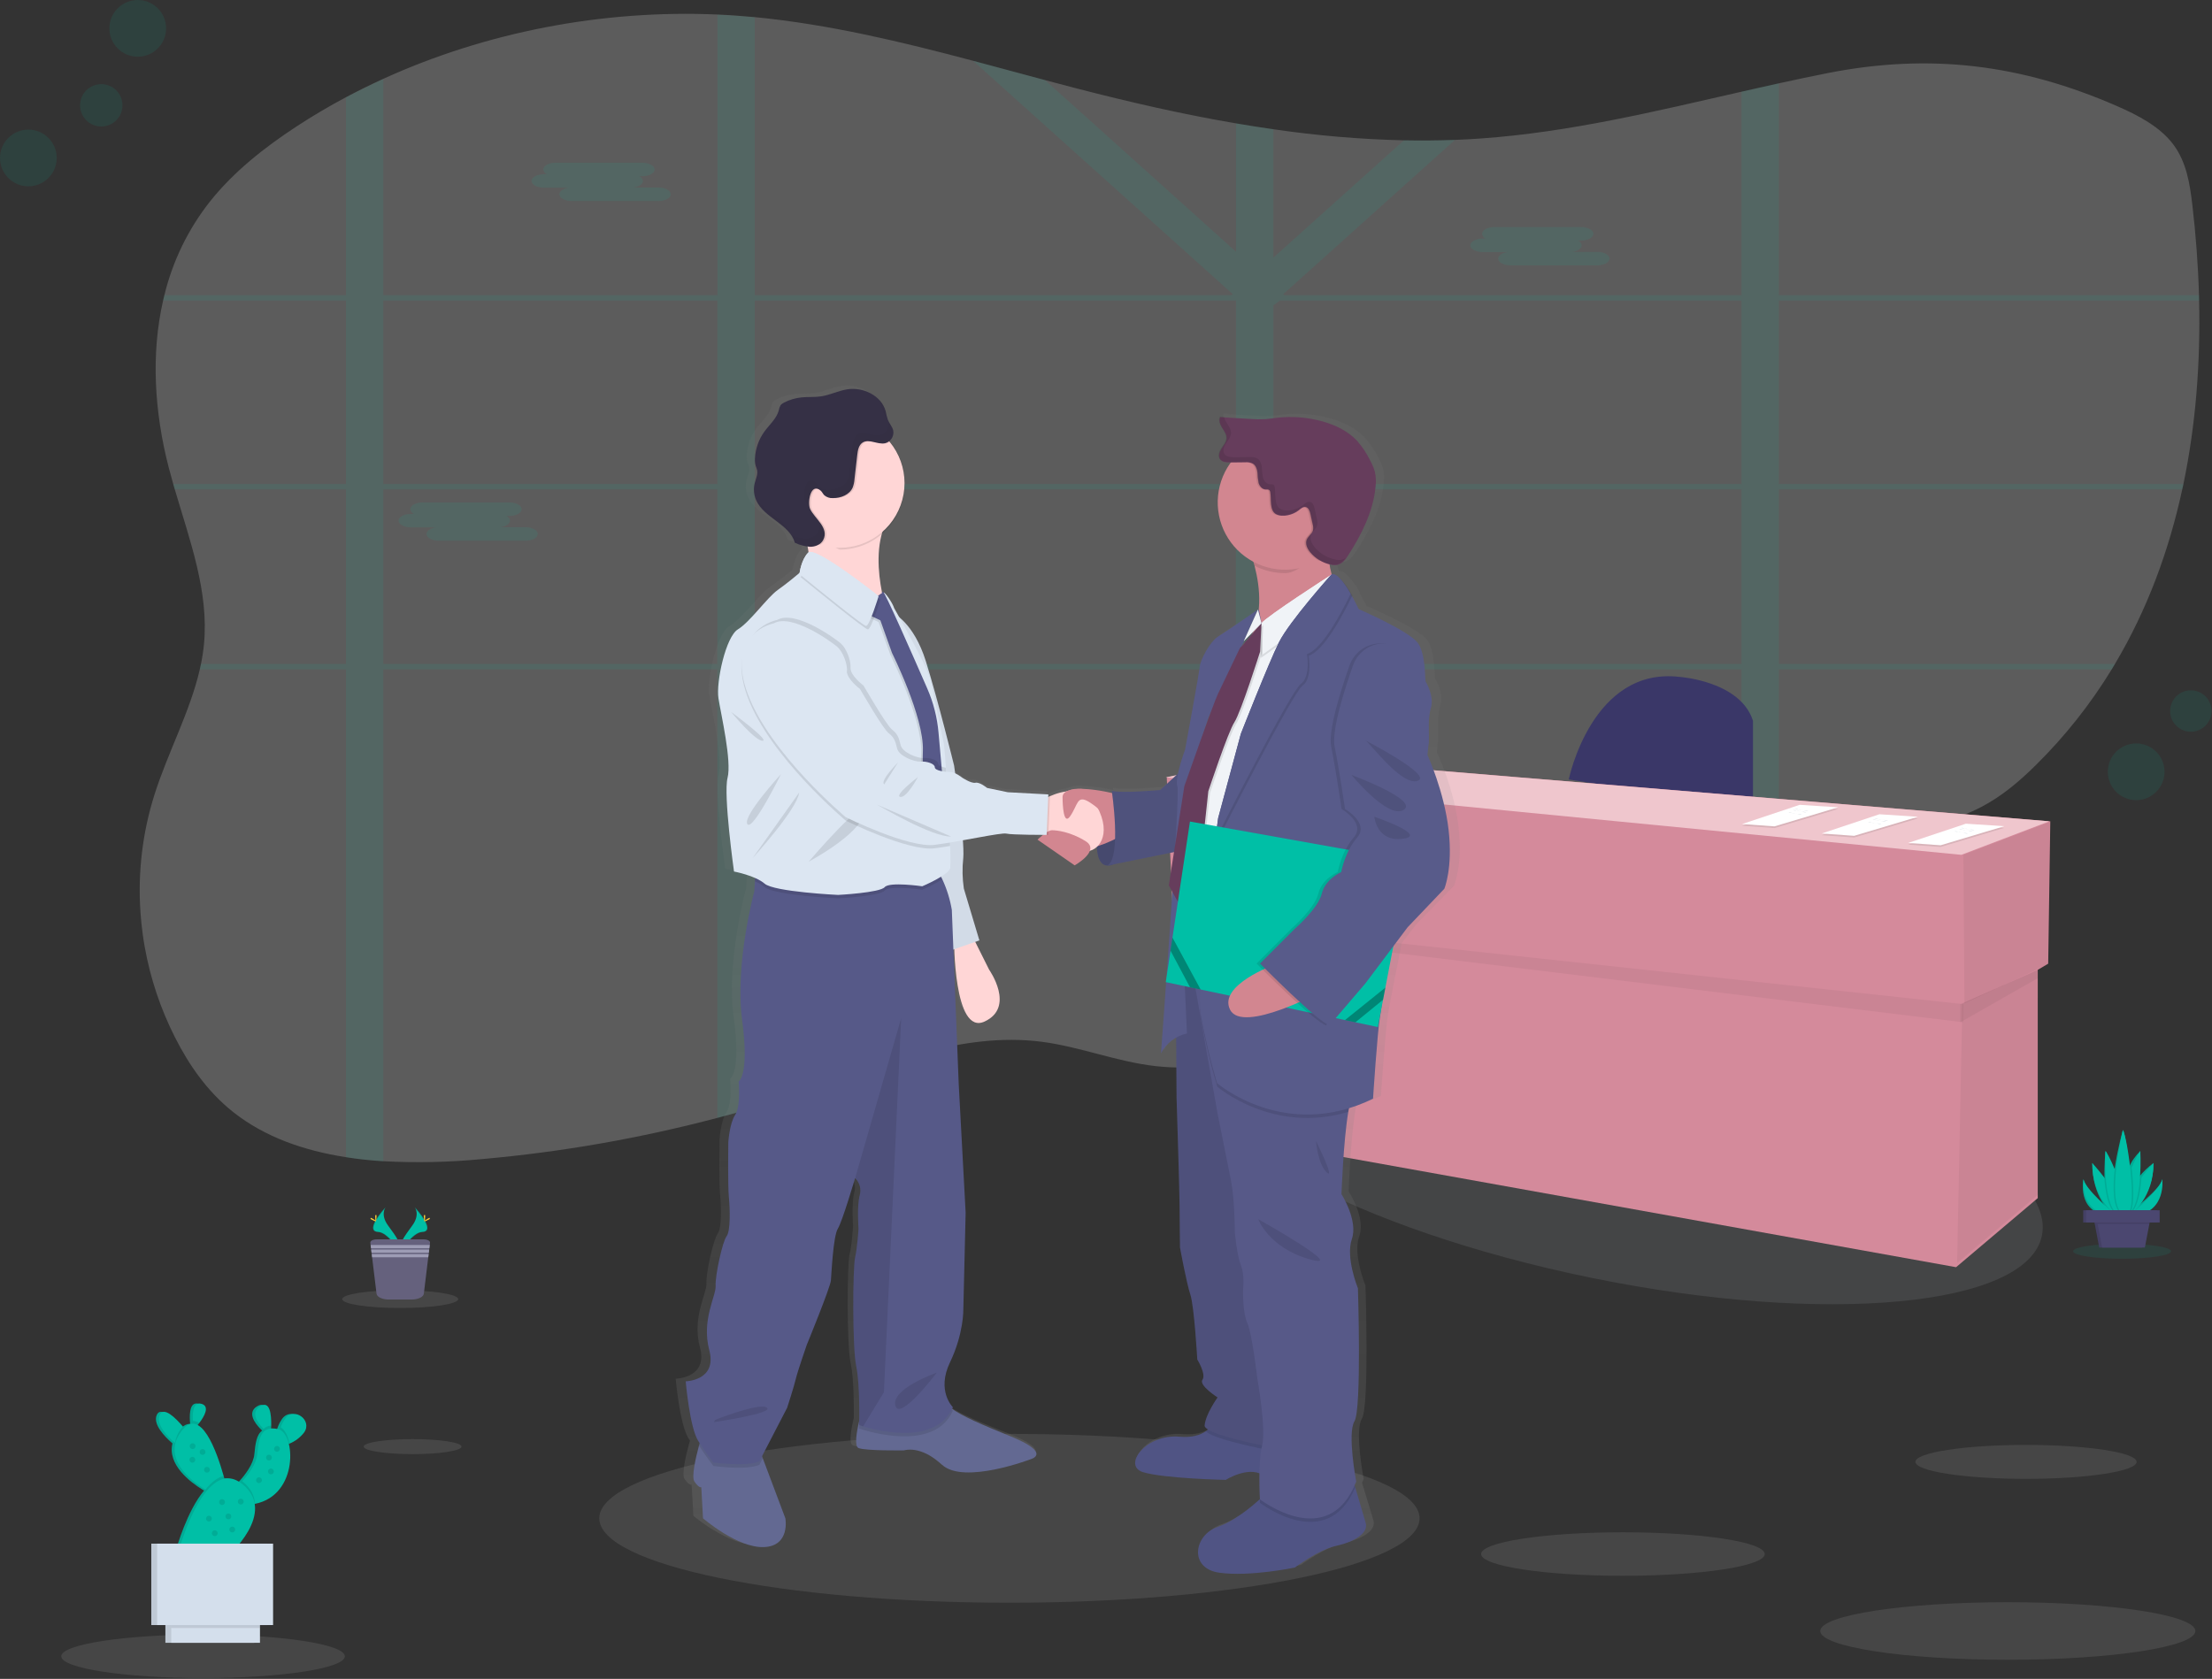 <svg width="1092" height="829" viewBox="0 0 1092 829" fill="none" xmlns="http://www.w3.org/2000/svg">
<rect x="0" y="0" width="1092" height="829" fill="#333333" stroke="none"/>
<g clip-path="url(#clip0)">
<path opacity="0.1" d="M498.32 791.38C610.147 791.38 700.8 772.719 700.8 749.7C700.8 726.681 610.147 708.02 498.32 708.02C386.493 708.02 295.84 726.681 295.84 749.7C295.84 772.719 386.493 791.38 498.32 791.38Z" fill="#F0F3F7"/>
<path opacity="0.2" d="M1077.89 239.01C1077.7 239.9 1077.52 240.79 1077.31 241.67C1070.75 271.92 1060.03 301.07 1044.09 327.84C1043.56 328.73 1043.03 329.62 1042.49 330.51C1031.98 347.734 1019.4 363.608 1005.04 377.78C997.1 385.62 988.44 393.07 978.14 398.44C963.71 405.98 946.84 409.04 930.26 411.54C913.04 414.15 895.58 416.33 878.17 418.68C871.983 419.5 865.833 420.37 859.72 421.29C842.9 423.78 826.2 426.66 809.9 430.48C789.75 435.19 770.22 441.36 751.77 450.04C750.297 450.707 748.84 451.413 747.4 452.16C745.96 452.88 744.51 453.61 743.09 454.35C741.67 455.09 740.27 455.83 738.88 456.59C738.16 456.98 737.44 457.37 736.73 457.78C736.02 458.19 735.32 458.55 734.63 458.95C732.55 460.11 730.51 461.3 728.47 462.5L728.39 462.55C727.04 463.34 725.71 464.15 724.39 464.96C716.85 469.54 709.47 474.32 702.09 479.13L697.45 482.13L690.26 486.78C688.86 487.69 687.43 488.6 686.02 489.5C685.02 490.16 684.02 490.82 682.93 491.5C677.69 494.8 672.38 498.04 666.93 501.13C665.64 501.87 664.34 502.61 663.03 503.33C652.019 509.473 640.504 514.665 628.61 518.85L628.45 518.91C622.466 520.997 616.362 522.721 610.17 524.07C606.6 524.85 603.02 525.49 599.4 525.98C589.723 527.352 579.911 527.49 570.2 526.39C551.13 524.18 533.26 516.86 514.2 514.39C474.96 509.39 436.85 525.5 399.95 538.12C390.877 541.22 381.737 544.123 372.53 546.83C366.41 548.64 360.27 550.35 354.08 552C316.156 562.02 277.451 568.807 238.38 572.29C222.047 573.89 205.617 574.255 189.23 573.38C183 573 176.84 572.38 170.79 571.38C150.09 568.18 130.79 561.47 115.21 549.18C102.45 539.09 93.32 525.94 86.37 512.18C79.256 498.139 74.232 483.134 71.46 467.64C71.08 465.53 70.74 463.41 70.46 461.29C69.96 457.663 69.587 454.017 69.34 450.35C67.995 430.806 70.328 411.183 76.22 392.5C82.82 371.58 93.82 351.5 98.66 330.42C98.86 329.527 99.05 328.637 99.23 327.75C99.891 324.548 100.382 321.314 100.7 318.06C103.17 292.16 93.7 266.91 86.27 241.58C86.01 240.7 85.75 239.81 85.5 238.92C84.7 236.107 83.933 233.297 83.2 230.49C76.32 203.71 74.41 175.04 80.54 148.31C80.73 147.42 80.96 146.53 81.18 145.65C85.284 128.754 93.001 112.947 103.8 99.32C115.28 84.92 130.35 72.93 146.45 62.4C154.297 57.267 162.41 52.47 170.79 48.01C176.79 44.81 182.937 41.78 189.23 38.92C239.68 15.92 297.23 4.69 354.14 7.17C357.14 7.3 360.14 7.46 363.14 7.68C366.14 7.9 369.42 8.16 372.56 8.45C409.22 12.01 444.89 20.6 480.31 29.99C492.18 33.14 504.03 36.37 515.87 39.54C521.14 40.94 526.4 42.34 531.67 43.7C557.48 50.37 583.67 56.41 610.19 60.92C616.33 61.98 622.477 62.947 628.63 63.82C649.995 66.96 671.532 68.787 693.12 69.29C701.513 69.457 709.91 69.383 718.31 69.07C722.55 68.917 726.793 68.687 731.04 68.38C774.89 65.29 817.27 54.95 859.72 45.29C865.86 43.89 872.01 42.51 878.17 41.15C886.25 39.37 894.33 37.65 902.45 36.06C952.98 26.13 998.02 31.84 1045 52.33C1055.68 56.98 1066.35 62.6 1072.89 71.33C1079.43 80.06 1081.07 90.78 1082.29 101.13C1084.02 115.87 1085.15 130.8 1085.58 145.81C1085.58 146.69 1085.58 147.58 1085.64 148.47C1086.32 178.79 1084.06 209.4 1077.89 239.01Z" fill="white"/>
<path opacity="0.1" d="M742.71 327.84H739.41V329.02V330.51H743.15L742.71 327.84ZM705.28 327.84C705.275 327.863 705.275 327.887 705.28 327.91C705.19 328.64 705.09 329.37 704.99 330.11V330.31V330.51H733.59V330.35L735.59 327.84H705.28ZM628.63 327.84V241.67H661.53C661.18 241.44 660.82 241.2 660.45 240.98L659.97 240.67L659.35 240.29C658.99 240.08 658.63 239.87 658.25 239.67C657.87 239.47 657.64 239.33 657.32 239.16L657.1 239.04H657.05H628.63V234.29L627.86 234.59L627.05 234.97H626.99L626.82 235.06L626.31 235.33L625.8 235.6C625.3 235.87 624.8 236.17 624.3 236.48L623.82 236.8L622.82 237.44C621.53 238.3 620.26 239.2 618.95 240.04C618.62 240.25 618.29 240.46 617.95 240.65C617.24 241.07 616.51 241.47 615.76 241.83C615.44 241.99 615.13 242.13 614.76 242.26L614.22 242.47L613.72 242.64C612.547 243.048 611.343 243.363 610.12 243.58V327.82H560.79C560.79 327.92 560.86 328 560.89 328.1C561.16 328.9 561.43 329.69 561.69 330.49H610.19V422.85C610.443 422.85 610.693 422.85 610.94 422.85L611.81 422.9L613.38 422.99L615.89 423.29L617.04 423.4L618.29 423.53H618.48L620.69 423.8L621.16 423.86L622.23 424.01L623.76 424.23L627.43 424.07L627.93 424.16C628.13 424.16 628.34 424.22 628.55 424.26V330.51H704.89V330.31V330.11C704.99 329.37 705.09 328.64 705.18 327.91C705.175 327.887 705.175 327.863 705.18 327.84H628.63ZM742.71 327.84H739.41V329.02V330.51H743.15L742.71 327.84ZM703.22 327.84C703.1 328.73 702.99 329.62 702.87 330.51H734.76L736.93 327.84H703.22ZM628.63 327.84V241.67H661.53C661.18 241.44 660.82 241.2 660.45 240.98L659.97 240.67L659.35 240.29C658.99 240.08 658.63 239.87 658.25 239.67C657.87 239.47 657.64 239.33 657.32 239.16L657.1 239.04H657.03H628.63V234.29L627.86 234.59L627.05 234.97H626.99L626.82 235.06L626.31 235.33L625.8 235.6C625.3 235.87 624.8 236.17 624.3 236.48L623.82 236.8L622.82 237.44C621.53 238.3 620.26 239.2 618.95 240.04C618.62 240.25 618.29 240.46 617.95 240.65C617.24 241.07 616.51 241.47 615.76 241.83C615.44 241.99 615.13 242.13 614.76 242.26L614.22 242.47L613.72 242.64C612.547 243.048 611.343 243.363 610.12 243.58V327.82H560.79C560.79 327.92 560.86 328 560.89 328.1C561.16 328.89 561.44 329.69 561.7 330.49H610.19V422.84H610.94L611.81 422.89L613.38 422.98L615.89 423.29L617.04 423.4L618.29 423.53H618.48L620.69 423.8L621.16 423.86L622.23 424.01L623.76 424.23L627.43 424.07L627.93 424.16C628.13 424.16 628.34 424.22 628.55 424.26V330.51H702.89C703.01 329.62 703.12 328.73 703.24 327.84H628.63ZM878.17 148.4H1085.64C1085.64 147.51 1085.64 146.62 1085.58 145.74H878.17V41.12C872.01 42.453 865.86 43.833 859.72 45.26V145.74H634.08L633.51 145.23L634.37 144.47L718.3 69.05C709.9 69.37 701.503 69.443 693.11 69.27L628.62 127.21V63.82C622.46 62.947 616.313 61.98 610.18 60.92V124.29L515.89 39.54C504.05 36.37 492.2 33.14 480.33 29.99L608.56 145.23L607.99 145.74H372.59V8.54C369.45 8.247 366.31 7.99 363.17 7.77C360.17 7.55 357.17 7.39 354.17 7.26V145.74H189.23V39.01C183.003 41.863 176.857 44.893 170.79 48.1V145.74H81.18C80.96 146.62 80.73 147.51 80.54 148.4H170.79V239.01H85.5C85.75 239.9 86.01 240.79 86.27 241.67H170.79V327.84H99.23C99.05 328.727 98.86 329.617 98.66 330.51H170.79V571.44C176.79 572.37 183 573.02 189.23 573.44V330.51H354.14V552.04C360.33 550.39 366.47 548.68 372.59 546.87V330.51H610.19V524.06C616.382 522.711 622.486 520.987 628.47 518.9L628.63 518.84V330.51H859.72V421.29C865.853 420.39 872.003 419.527 878.17 418.7V330.51H1042.49C1043.03 329.62 1043.56 328.73 1044.09 327.84H878.17V241.67H1077.31C1077.52 240.79 1077.7 239.9 1077.89 239.01H878.17V148.4ZM189.23 148.4H354.14V239.01H189.23V148.4ZM189.23 327.84V241.67H354.14V327.84H189.23ZM372.59 148.4H610.19V239.01H372.59V148.4ZM372.59 327.84V241.67H610.19V327.84H372.59ZM859.72 327.84H628.63V241.67H859.72V327.84ZM859.72 239.01H628.63V150.83L631.87 148.4H859.72V239.01ZM705.28 327.84C705.275 327.863 705.275 327.887 705.28 327.91C705.19 328.64 705.09 329.37 704.99 330.11V330.31V330.51H733.59V330.35L735.59 327.84H705.28ZM742.71 327.84H739.41V329.02V330.51H743.15L742.71 327.84ZM628.63 327.84V241.67H661.53C661.18 241.44 660.82 241.2 660.45 240.98L659.97 240.67L659.35 240.29C658.99 240.08 658.63 239.87 658.25 239.67C657.87 239.47 657.64 239.33 657.32 239.16L657.1 239.04H657.05H628.63V234.29L627.86 234.59L627.05 234.97H626.99L626.82 235.06L626.31 235.33L625.8 235.6C625.3 235.87 624.8 236.17 624.3 236.48L623.82 236.8L622.82 237.44C621.53 238.3 620.26 239.2 618.95 240.04C618.62 240.25 618.29 240.46 617.95 240.65C617.24 241.07 616.51 241.47 615.76 241.83C615.44 241.99 615.13 242.13 614.76 242.26L614.22 242.47L613.72 242.64C612.547 243.048 611.343 243.363 610.12 243.58V327.82H560.79C560.79 327.92 560.86 328 560.89 328.1C561.16 328.9 561.43 329.69 561.69 330.49H610.19V422.85C610.443 422.85 610.693 422.85 610.94 422.85L611.81 422.9L613.38 422.99L615.89 423.29L617.04 423.4L618.29 423.53H618.48L620.69 423.8L621.16 423.86L622.23 424.01L623.76 424.23L627.43 424.07L627.93 424.16C628.13 424.16 628.34 424.22 628.55 424.26V330.51H704.89V330.31V330.11C704.99 329.37 705.09 328.64 705.18 327.91C705.175 327.887 705.175 327.863 705.18 327.84H628.63Z" fill="#00BFA6"/>
<path opacity="0.1" d="M268.52 86.02H269.95C269.479 85.821 269.068 85.5 268.761 85.091C268.454 84.681 268.26 84.198 268.2 83.69V83.69C268.2 81.85 270.95 80.35 274.31 80.35H317.07C320.43 80.35 323.17 81.85 323.17 83.69C323.17 85.52 320.43 87.03 317.07 87.03H315.64C316.112 87.226 316.523 87.544 316.83 87.952C317.138 88.36 317.331 88.843 317.39 89.35C317.39 90.92 315.39 92.24 312.72 92.59H325.03C328.38 92.59 331.13 94.09 331.13 95.93C331.13 97.77 328.38 99.27 325.03 99.27H282.26C278.91 99.27 276.16 97.76 276.16 95.93C276.16 94.36 278.16 93.05 280.83 92.69H268.52C265.16 92.69 262.42 91.19 262.42 89.35C262.42 87.51 265.16 86.02 268.52 86.02Z" fill="#00BFA6"/>
<path opacity="0.1" d="M731.96 117.79H733.39C732.921 117.589 732.512 117.268 732.207 116.859C731.901 116.45 731.709 115.967 731.65 115.46V115.46C731.65 113.62 734.39 112.12 737.75 112.12H780.51C783.87 112.12 786.62 113.62 786.62 115.46C786.62 117.29 783.87 118.79 780.51 118.79H779.09C779.56 118.991 779.968 119.312 780.273 119.721C780.579 120.13 780.771 120.613 780.83 121.12C780.83 122.69 778.83 124.01 776.16 124.36H788.47C791.83 124.36 794.57 125.86 794.57 127.7C794.57 129.54 791.83 131.04 788.47 131.04H745.71C742.35 131.04 739.6 129.53 739.6 127.7C739.6 126.13 741.6 124.81 744.27 124.46H731.96C728.61 124.46 725.86 122.96 725.86 121.12C725.86 119.28 728.61 117.79 731.96 117.79Z" fill="#00BFA6"/>
<path opacity="0.1" d="M202.89 253.75H204.31C203.84 253.55 203.431 253.229 203.126 252.82C202.82 252.41 202.628 251.928 202.57 251.42V251.42C202.57 249.59 205.32 248.08 208.67 248.08H251.44C254.79 248.08 257.54 249.59 257.54 251.42C257.54 253.26 254.79 254.76 251.44 254.76H250.01C250.48 254.957 250.89 255.275 251.196 255.683C251.502 256.091 251.693 256.573 251.75 257.08C251.75 258.65 249.75 259.97 247.08 260.32H259.39C262.75 260.32 265.5 261.83 265.5 263.66C265.5 265.49 262.75 267 259.39 267H216.67C213.31 267 210.57 265.5 210.57 263.66C210.57 262.1 212.57 260.78 215.24 260.42H202.89C199.53 260.42 196.78 258.92 196.78 257.08C196.78 255.24 199.57 253.75 202.89 253.75Z" fill="#00BFA6"/>
<path opacity="0.1" d="M1008.04 610.104C1015.22 574.954 927.278 527.297 811.607 503.658C695.936 480.019 596.342 489.351 589.159 524.501C581.976 559.651 669.923 607.308 785.594 630.947C901.265 654.586 1000.86 645.254 1008.04 610.104Z" fill="#DCE6F2"/>
<path d="M774.45 384.88C774.45 384.88 785.82 329.07 829.23 334.24C829.23 334.24 859.23 336.3 865.4 355.94V399.35L774.45 384.88Z" fill="#3A3768"/>
<path d="M1012.18 405.56L625.61 373.51L576 383.85L579.1 453.1L582.48 453.51L586.33 557.5L965.66 625.71L1005.98 591.6V478.87L1011.14 475.84L1012.18 405.56Z" fill="#D48A9B"/>
<path opacity="0.05" d="M1012.7 405.56L1011.66 475.84L969.8 495.48L969.28 422.09L1012.7 405.56Z" fill="black"/>
<path opacity="0.05" d="M1005.98 478.94L1006.49 589.54L966.18 623.65L968.77 495.48L1005.98 478.94Z" fill="black"/>
<path opacity="0.05" d="M583 457.65L969.08 504.76L969.28 495.82L582.71 454.13L583 457.65Z" fill="black"/>
<path opacity="0.05" d="M1005.98 483V478.94L967.73 495.82V504.78L1005.98 483Z" fill="black"/>
<path d="M575.48 383.85L625.09 373.51L1011.66 405.56L968.25 422.09L575.48 383.85Z" fill="#EFC6CD"/>
<path opacity="0.1" d="M970.48 407.55L989.45 408.79L958.01 418.2L942 417.05L970.48 407.55Z" fill="black"/>
<path d="M970.48 406.72L989.45 407.96L958.01 417.38L942 416.22L970.48 406.72Z" fill="white"/>
<path d="M968.21 408.85C968.96 408.53 969.75 409.14 970.55 409.29C971.01 409.38 971.48 409.29 971.94 409.38C972.87 409.5 973.79 410.12 974.68 409.81" fill="#D3DAE1"/>
<path d="M967.23 409.42C967.97 409.1 968.77 409.7 969.57 409.86C970.03 409.94 970.5 409.86 970.96 409.94C971.89 410.07 972.81 410.69 973.7 410.38" fill="#D3DAE1"/>
<path d="M964.97 410.56C965.72 410.24 966.52 410.84 967.32 410.99C967.77 411.08 968.25 410.99 968.7 411.08C969.64 411.21 970.56 411.83 971.44 411.51" fill="#D3DAE1"/>
<path opacity="0.1" d="M888.48 398.21L907.45 399.46L876.01 408.87L860 407.71L888.48 398.21Z" fill="black"/>
<path d="M888.48 397.39L907.45 398.63L876.01 408.04L860 406.89L888.48 397.39Z" fill="white"/>
<path d="M886.21 399.52C886.96 399.2 887.75 399.8 888.55 399.96C889.01 400.04 889.48 399.96 889.94 400.04C890.87 400.17 891.79 400.79 892.68 400.48" fill="#D3DAE1"/>
<path d="M885.23 400.09C885.97 399.77 886.77 400.37 887.57 400.52C888.03 400.61 888.5 400.52 888.96 400.61C889.89 400.74 890.81 401.36 891.7 401.04" fill="#D3DAE1"/>
<path d="M882.97 401.22C883.72 400.9 884.52 401.51 885.32 401.66C885.77 401.75 886.25 401.66 886.7 401.75C887.64 401.87 888.56 402.5 889.44 402.18" fill="#D3DAE1"/>
<path opacity="0.1" d="M927.81 402.88L946.79 404.12L915.35 413.54L899.33 412.38L927.81 402.88Z" fill="black"/>
<path d="M927.81 402.06L946.79 403.3L915.35 412.71L899.33 411.55L927.81 402.06Z" fill="white"/>
<path d="M925.54 404.19C926.29 403.87 927.09 404.47 927.89 404.62C928.34 404.71 928.81 404.62 929.27 404.71C930.2 404.83 931.13 405.46 932.01 405.14" fill="#D3DAE1"/>
<path d="M924.56 404.75C925.31 404.43 926.11 405.04 926.91 405.19C927.36 405.28 927.83 405.19 928.29 405.28C929.22 405.4 930.15 406.03 931.03 405.71" fill="#D3DAE1"/>
<path d="M922.31 405.89C923.05 405.57 923.85 406.17 924.65 406.33C925.11 406.41 925.58 406.33 926.04 406.41C926.97 406.54 927.89 407.16 928.78 406.85" fill="#D3DAE1"/>
<path d="M720.05 408.38C717.89 389.4 709.34 371.29 709.34 371.29L709.99 364.89C709.99 364.89 710.13 361.69 709.92 356.89C709.943 353.893 710.336 350.911 711.09 348.01C712.84 342.46 708.9 335.64 708.46 335.01C708.02 334.38 708.68 322.21 704.74 316.24C700.8 310.27 674.56 299.17 674.56 299.17C674.56 299.17 673.15 296.22 671.16 292.77L671.34 292.42C669.712 289.466 667.694 286.745 665.34 284.33C663.73 282.61 662.18 281.63 660.93 282.11C660.422 280.45 660.034 278.756 659.77 277.04C660.03 277.11 660.3 277.18 660.56 277.23C661.643 277.481 662.766 277.508 663.86 277.31C666.3 276.76 667.92 274.57 669.28 272.51C676.06 262.21 681.9 250.91 683.09 238.72C683.41 236.232 683.291 233.707 682.74 231.26C682.178 229.357 681.392 227.528 680.4 225.81C678.647 222.285 676.427 219.012 673.8 216.08C669.13 211.16 662.69 208.15 656.07 206.37C648.612 204.364 640.843 203.784 633.17 204.66C631.17 204.89 629.17 205.22 627.17 205.35C624.633 205.462 622.092 205.418 619.56 205.22L606.47 204.46L606.41 204.26L604.23 204.13C603.37 205.84 604.23 207.87 605.3 209.47C606.37 211.07 607.6 212.74 607.51 214.63C607.42 216.52 606.05 218.04 604.98 219.63C603.91 221.22 603.1 223.3 604.17 224.86C604.321 225.076 604.499 225.271 604.7 225.44C605.83 226.61 607.8 226.74 609.51 226.72H609.81C605.504 232.392 603.175 239.319 603.18 246.44C603.209 252.526 604.912 258.486 608.103 263.668C611.294 268.85 615.849 273.054 621.27 275.82C621.46 276.47 621.65 277.14 621.83 277.82C623.812 284.844 624.523 292.166 623.93 299.44L623.7 299.94L623.56 299.41C623.56 299.41 608.14 309.87 603.56 312.64C598.98 315.41 594.38 324.8 594.16 327.36C593.94 329.92 586.72 368.53 586.72 368.53C585.253 372.419 584.043 376.401 583.1 380.45L573.89 388.54C573.89 388.54 554.89 390.25 549.39 388.97L549.55 390.03C544.7 388.923 539.76 388.253 534.79 388.03C532.076 387.681 529.317 388.05 526.79 389.1L526.6 389.19L526.45 389.26C523.555 389.656 520.728 390.45 518.05 391.62C517.73 391.75 517.44 391.88 517.16 392.01L517.22 390.7L496.66 389.64L486.16 387.51C486.16 387.51 482.44 384.51 480.25 384.95C478.06 385.39 473.47 382.39 473.47 382.39C472.423 381.569 471.29 380.865 470.09 380.29C469.74 377.87 469.52 376.4 469.52 376.4C469.52 376.4 461.35 343.98 455.23 324.92C451.13 312.19 445.23 305.92 441.75 303.19C440.2 300.49 439.18 298.75 439.18 298.75C438.51 296.41 434.83 291.14 433.89 291.01C433.74 290.77 433.63 290.65 433.57 290.65C433.369 290.628 433.166 290.66 432.98 290.74C431.26 282.18 430.26 271.45 432.89 262.1C436.49 259.141 439.392 255.423 441.387 251.212C443.382 247 444.421 242.4 444.43 237.74C444.43 237.6 444.43 237.46 444.43 237.32C444.43 237.18 444.43 237.03 444.43 236.89C444.428 229.458 441.796 222.267 437 216.59L436.66 216.21C436.751 216.146 436.838 216.075 436.92 216C437.671 215.391 438.244 214.589 438.577 213.681C438.909 212.772 438.99 211.791 438.81 210.84C438.36 208.92 436.86 207.41 436.09 205.59C435.628 204.189 435.257 202.759 434.98 201.31C434.391 199.252 433.31 197.367 431.83 195.82L431.98 196.22C428.06 191.81 421.32 189.62 415.25 190.6C410.74 191.32 406.54 193.42 402.01 194.07C398.76 194.53 395.45 194.23 392.18 194.56C389.146 194.872 386.193 195.725 383.46 197.08C382.746 197.384 382.113 197.849 381.61 198.44C381.145 199.231 380.833 200.103 380.69 201.01C379.58 205.06 376.06 207.95 373.51 211.33C370.597 215.192 368.911 219.839 368.67 224.67C368.57 225.898 368.689 227.134 369.02 228.32C369.24 229.03 369.58 229.7 369.74 230.42C370.24 232.62 369.09 234.81 368.53 236.99C367.825 239.771 368.075 242.708 369.24 245.33C373.19 254.17 386.16 257.12 388.86 266.4C390.926 267.35 393.108 268.022 395.35 268.4C395.53 269.32 395.69 270.25 395.82 271.19C395.759 271.216 395.702 271.249 395.65 271.29C392.15 274.7 391.28 281.29 391.28 281.29L390.86 281.63C389.43 282.81 384.54 286.77 380.12 289.82C374.87 293.45 366.12 305.61 360 309.24C353.88 312.87 348.84 335.24 350.16 343.37C351.48 351.5 356.94 374.3 354.75 382.62C352.56 390.94 358.03 428.91 358.03 428.91C361.701 429.609 365.292 430.674 368.75 432.09L368.64 433.75L368.31 438.75C368.31 438.75 358.4 474.59 362.19 502.18C365.98 529.77 360.44 532.61 360.44 532.61C360.44 532.61 361.6 544.84 358.69 549.11C355.78 553.38 355.19 562.76 355.19 562.76C355.19 562.76 354.9 583.81 355.48 589.76C356.06 595.71 356.35 606.55 354.31 609.11C352.27 611.67 348.48 628.44 348.77 633.56C349.06 638.68 341.48 650.35 345.56 665.42C349.64 680.49 333.56 680.78 333.56 680.78C333.56 680.78 335.61 703.78 339.98 710.36L340.62 711.3C340.51 711.68 340.4 712.08 340.28 712.51C338.63 718.51 336.37 727.98 337.94 730.27C340.27 733.69 341.44 733.11 341.44 733.11L342.31 748.47C342.31 748.47 359.81 763.26 373.23 762.7C386.65 762.14 384.02 748.47 384.02 748.47L372.59 718.83L372.2 717.83L384.9 693.83C384.9 693.83 388.4 683.31 389.27 679.61C390.14 675.91 394.89 662.8 394.89 662.8C394.89 662.8 406.89 634.36 407.14 630.94C407.39 627.52 408.31 609.05 410.64 605.34C412.97 601.63 419.39 580.34 419.39 580.34L419.55 580.48C420.639 581.55 421.417 582.896 421.801 584.373C422.185 585.851 422.16 587.405 421.73 588.87C420.26 594.27 421.14 605.36 421.14 605.36C421.14 605.36 420.56 614.75 419.39 619.59C418.22 624.43 417.94 663.96 419.98 673.34C421.61 680.85 421.56 694.91 421.48 700.23C420.11 705.88 418.91 712.9 421.14 713.73C424.94 715.16 444.19 714.87 444.19 714.87C444.19 714.87 452.35 712.02 463.44 721.98C474.53 731.94 508.64 719.14 508.64 719.14C508.64 719.14 519.14 716.29 498.43 708.05C483.98 702.3 474.65 698.47 468.55 694.37C468.69 694.1 468.84 693.83 468.97 693.54C468.97 693.54 460.51 685.54 467.51 671.36C474.51 657.18 474.22 645.19 474.22 645.19L475.39 597.4L471.89 533.96L469.18 467.38L469.66 467.22C470.12 479.46 472.51 508.6 485.02 502.95C500.77 495.84 487.35 477.35 487.35 477.35L480.28 463.57L482.39 462.85L474.48 437.29C473.721 432.301 473.62 427.235 474.18 422.22C474.337 419.286 474.276 416.345 474 413.42C484.36 411.61 494.28 409.69 496.06 410.13C498.16 410.64 509.91 410.74 514.53 410.76C513.02 411.94 511.81 413.11 511.81 413.11L530.62 425.77C530.62 425.77 537 422.28 538.33 418.58C539.639 418.249 540.847 417.604 541.85 416.7C542.05 421.07 543.21 425.8 547.25 425.91C548.26 425.931 549.263 425.733 550.19 425.33L580.95 419.24L578.31 435.73L580.15 439C579.22 452.91 578.15 467.68 577.21 480.67L576.78 483.51L577 483.56C575.54 503.56 574.37 518.71 574.37 518.71C576.093 515.427 578.766 512.74 582.04 511L582.24 540.68C582.24 540.68 583.78 587.61 583.78 594.01C583.78 600.41 583.99 614.7 583.99 614.7C583.99 614.7 587.28 632.19 589.24 637.95C591.2 643.71 592.74 669.95 592.74 669.95C592.74 669.95 597.34 677.2 595.37 679.95C593.4 682.7 603.03 688.69 603.03 688.69C603.03 688.69 596.9 697.01 596.46 702.56C596.41 703.2 597.04 703.88 598.18 704.56C597.82 704.85 597.45 705.14 597.04 705.42C594.2 707.32 590.04 708.64 583.78 708.1C566.71 706.6 554.68 722.39 565.18 725.59C575.68 728.79 607.18 729.43 607.18 729.43C607.18 729.43 616.72 723.48 624.18 726.16C624.07 732.42 624.38 738.16 624.43 738.92L624.34 738.99C619.88 742.99 611.34 749.87 603 752.68C591 756.73 588.34 773.16 603.87 775.29C619.4 777.42 642.15 772.73 642.15 772.73C642.15 772.73 653.96 763.99 662.93 762.07C671.9 760.15 679.56 755.88 678.03 750.76C677.03 747.49 674.46 738.92 672.72 733.16C672.62 732.813 672.52 732.48 672.42 732.16C672.69 731.56 672.96 730.94 673.21 730.3C673.21 730.3 668.62 706.41 672.34 700.44C676.06 694.47 674.09 634.73 674.09 634.73C674.09 634.73 667.74 619.59 671.03 610.42C674.32 601.25 665.78 588.23 665.78 588.23C665.78 588.23 666.71 562.14 669.21 547.6C669.323 546.98 669.433 546.38 669.54 545.8C673.726 544.558 677.805 542.983 681.74 541.09C681.74 541.09 683.93 508.23 685.24 500.77C685.37 500.07 685.55 498.94 685.77 497.47L686.77 492.2L687.95 486.2L691.95 465.75L699.17 456.41L717.77 437.41C717.77 437.41 722.24 427.37 720.05 408.38ZM433.21 291.05L433.07 291.15C433.049 291.078 433.032 291.004 433.02 290.93C433.078 290.978 433.142 291.018 433.21 291.05V291.05ZM616.98 314.34L616.26 315.91L618.89 313.29L615.32 317.29L616.52 314.77L616.98 314.34ZM599.22 351.04C598.53 352.87 597.79 354.85 597.02 356.91L598.43 352.7L599.22 351.04Z" fill="url(#paint0_linear)"/>
<path d="M541.83 410.87C541.83 410.87 539.38 427.18 546.73 427.39C554.08 427.6 558.99 414.81 558.99 414.81L555.99 404.58L541.83 410.87Z" fill="#585B8A"/>
<path opacity="0.2" d="M541.83 410.87C541.83 410.87 539.38 427.18 546.73 427.39C554.08 427.6 558.99 414.81 558.99 414.81L555.99 404.58L541.83 410.87Z" fill="black"/>
<path d="M377.2 763.91C364.12 764.48 347.06 749.7 347.06 749.7L346.21 734.35C346.21 734.35 345.08 734.92 342.8 731.51C341.27 729.22 343.47 719.73 345.08 713.76C345.86 710.84 346.5 708.76 346.5 708.76L375.2 716.44L376.57 720.07L387.71 749.69C387.71 749.69 390.27 763.34 377.2 763.91Z" fill="#636992"/>
<path d="M509.07 720.43C509.07 720.43 475.82 733.22 465.07 723.27C454.32 713.32 446.31 716.16 446.31 716.16C446.31 716.16 427.55 716.45 423.85 715.02C421.67 714.19 422.85 707.08 424.21 701.42C425.13 697.51 426.13 694.28 426.13 694.28C426.13 694.28 458.81 683.19 463.93 690.01C465.468 692.014 467.306 693.768 469.38 695.21C475.3 699.49 484.55 703.37 499.18 709.34C519.3 717.58 509.07 720.43 509.07 720.43Z" fill="#636992"/>
<path d="M479.23 460.64L488.32 478.83C488.32 478.83 501.4 497.31 486.05 504.41C470.7 511.51 470.99 463.49 470.99 463.49L479.23 460.64Z" fill="#FFD6D6"/>
<path d="M441.14 302.9C441.14 302.9 451.09 307.45 457.06 326.49C463.03 345.53 470.99 377.94 470.99 377.94C470.99 377.94 476.39 414.6 475.53 423.7C474.983 428.712 475.08 433.773 475.82 438.76L483.49 464.34L468.14 469.74L444.55 379.36L441.14 302.9Z" fill="#DCE6F2"/>
<path opacity="0.05" d="M441.14 302.9C441.14 302.9 451.09 307.45 457.06 326.49C463.03 345.53 470.99 377.94 470.99 377.94C470.99 377.94 476.39 414.6 475.53 423.7C474.983 428.712 475.08 433.773 475.82 438.76L483.49 464.34L468.14 469.74L444.55 379.36L441.14 302.9Z" fill="black"/>
<path opacity="0.1" d="M375.2 716.45L376.57 720.08L374.89 723.29C368.35 726.13 352.15 723.86 352.15 723.86C352.15 723.86 349.15 720.05 345.05 713.78C345.83 710.86 346.47 708.78 346.47 708.78L375.2 716.45Z" fill="black"/>
<path opacity="0.1" d="M470.42 696.55C462.13 715.33 433.95 708.36 426.12 706.01C424.83 705.62 424.12 705.36 424.12 705.36C424.12 705.36 424.17 703.83 424.19 701.42C425.11 697.51 426.11 694.28 426.11 694.28C426.11 694.28 458.79 683.19 463.91 690.01C465.448 692.014 467.286 693.768 469.36 695.21C469.673 695.687 470.028 696.136 470.42 696.55V696.55Z" fill="black"/>
<path d="M468.99 672.68C462.17 686.88 470.42 694.85 470.42 694.85C462.13 713.62 433.95 706.66 426.12 704.3C424.83 703.92 424.12 703.66 424.12 703.66C424.12 703.66 424.69 684.04 422.7 674.66C420.71 665.28 420.99 625.78 422.13 620.95C423.27 616.12 423.83 606.73 423.83 606.73C423.83 606.73 422.98 595.65 424.4 590.25C424.827 588.791 424.856 587.244 424.483 585.771C424.11 584.297 423.35 582.95 422.28 581.87L422.13 581.72C422.13 581.72 415.88 603.04 413.6 606.72C411.32 610.4 410.48 628.89 410.19 632.3C409.9 635.71 398.25 664.14 398.25 664.14C398.25 664.14 393.71 677.21 392.86 680.9C392.01 684.59 388.59 695.12 388.59 695.12L374.89 721.56C368.35 724.4 352.15 722.13 352.15 722.13C352.15 722.13 349.03 718.13 344.76 711.61C340.49 705.09 338.51 682.06 338.51 682.06C338.51 682.06 354.14 681.77 350.16 666.71C346.18 651.65 353.57 639.99 353.29 634.87C353.01 629.75 356.7 612.99 358.69 610.43C360.68 607.87 360.39 597.07 359.82 591.1C359.25 585.13 359.54 564.1 359.54 564.1C359.54 564.1 360.11 554.72 362.95 550.46C365.79 546.2 364.66 533.97 364.66 533.97C364.66 533.97 370.05 531.13 366.36 503.56C362.67 475.99 372.36 440.18 372.36 440.18L372.69 435.18L373.21 427.08C373.21 427.08 454.5 421.96 461.04 428.21C462.75 429.945 464.153 431.957 465.19 434.16C467.427 438.97 469.008 444.059 469.89 449.29L473.3 535.41L476.71 598.79L475.57 646.54C475.57 646.54 475.82 658.46 468.99 672.68Z" fill="#565988"/>
<path opacity="0.1" d="M444.89 502.71L436.36 687.45L426.12 704.29C424.83 703.91 424.12 703.65 424.12 703.65C424.12 703.65 424.69 684.03 422.7 674.65C420.71 665.27 420.99 625.77 422.13 620.94C423.27 616.11 423.83 606.72 423.83 606.72C423.83 606.72 422.98 595.64 424.4 590.24C424.827 588.781 424.856 587.234 424.483 585.761C424.11 584.287 423.35 582.94 422.28 581.86L422.42 580.86L444.89 502.71Z" fill="black"/>
<path opacity="0.1" d="M353.03 701.1C353.03 701.1 375.2 692.29 378.61 695.1C382.02 697.91 352.47 702.2 352.47 702.2L353.03 701.1Z" fill="black"/>
<path opacity="0.1" d="M462.46 677.79C461.61 678.08 440.01 685.79 442 693.99C443.99 702.19 462.46 677.79 462.46 677.79Z" fill="black"/>
<path d="M394.96 257.29C394.96 257.29 402.2 274.77 398.37 283.73C394.54 292.69 439.72 308.03 439.72 308.03C439.72 308.03 426.51 273.92 439.3 254.73C452.09 235.54 394.96 257.29 394.96 257.29Z" fill="#FFD6D6"/>
<path d="M659.5 763.34C650.76 765.26 639.25 774 639.25 774C639.25 774 617.08 778.69 601.94 776.56C586.8 774.43 589.37 758.01 601.09 753.96C609.22 751.16 617.55 744.25 621.9 740.29C623.82 738.52 624.96 737.29 624.96 737.29L667.39 728.76C667.39 728.76 668.08 731.13 669.04 734.4C670.74 740.17 673.25 748.73 674.21 751.99C675.7 757.16 668.24 761.42 659.5 763.34Z" fill="#505484"/>
<path d="M648.63 730.51C648.63 730.51 630.72 732.43 623.26 728.17C615.8 723.91 605.14 730.73 605.14 730.73C605.14 730.73 574.44 730.09 564.21 726.89C553.98 723.69 565.7 707.89 582.33 709.41C588.39 709.96 592.49 708.63 595.26 706.73C598.154 704.747 600.17 701.723 600.89 698.29L636.89 700.42L641.89 713.18L648.63 730.51Z" fill="#505484"/>
<path opacity="0.1" d="M642.44 719C642.44 719 600.6 712.16 595.26 706.73C598.154 704.747 600.17 701.723 600.89 698.29L636.89 700.42L641.89 713.18L642.44 719Z" fill="black"/>
<path d="M580.41 479.62L580.84 542.07C580.84 542.07 582.33 588.97 582.33 595.37C582.33 601.77 582.54 616.04 582.54 616.04C582.54 616.04 585.74 633.52 587.66 639.28C589.58 645.04 591.07 671.28 591.07 671.28C591.07 671.28 595.55 678.53 593.63 681.28C591.71 684.03 601.09 690.02 601.09 690.02C601.09 690.02 595.09 698.34 594.7 703.88C594.31 709.42 642.44 717.29 642.44 717.29L623.69 525.02L608.76 476.85L580.41 479.62Z" fill="#575988"/>
<path opacity="0.1" d="M580.41 479.62L580.84 542.07C580.84 542.07 582.33 588.97 582.33 595.37C582.33 601.77 582.54 616.04 582.54 616.04C582.54 616.04 585.74 633.52 587.66 639.28C589.58 645.04 591.07 671.28 591.07 671.28C591.07 671.28 595.55 678.53 593.63 681.28C591.71 684.03 601.09 690.02 601.09 690.02C601.09 690.02 595.09 698.34 594.7 703.88C594.31 709.42 642.44 717.29 642.44 717.29L623.69 525.02L608.76 476.85L580.41 479.62Z" fill="black"/>
<path opacity="0.1" d="M669.04 734.45C655.11 767.66 621.98 742.03 621.98 742.03C621.98 742.03 621.98 741.39 621.9 740.29C623.82 738.52 624.96 737.29 624.96 737.29L667.39 728.76C667.39 728.76 668.08 731.18 669.04 734.45Z" fill="black"/>
<path d="M669.52 731.58C655.87 766.58 621.98 740.32 621.98 740.32C621.98 740.32 620.91 722.2 623.05 713.89C625.19 705.58 620.7 680.63 620.7 680.63C620.7 680.63 618.14 658.46 615.8 653.35C613.46 648.24 613.67 638 613.67 637.15C613.67 636.3 614.52 629.47 612.6 624.78C610.68 620.09 609.6 608.58 609.6 608.58C609.6 608.58 609.6 592.38 607.68 582.79L601.07 549.79L589.13 482.21L592.86 481.57L659.69 469.85C659.69 469.85 672.27 533.85 668 540.41C667.08 541.85 666.27 545 665.6 549.06C663.16 563.58 662.25 589.65 662.25 589.65C662.25 589.65 670.56 602.65 667.37 611.82C664.18 620.99 670.37 636.12 670.37 636.12C670.37 636.12 672.29 695.81 668.66 701.78C665.03 707.75 669.52 731.58 669.52 731.58Z" fill="#575988"/>
<path d="M663.12 295.23C663.12 295.23 602.58 337.86 616.22 316.54C623.57 305.06 622.22 290.44 619.34 279.4C617.884 273.785 615.874 268.328 613.34 263.11C613.34 263.11 664.78 241.23 657.96 260.84C656.362 265.409 655.682 270.248 655.96 275.08C656.369 282.344 658.854 289.337 663.12 295.23V295.23Z" fill="#D28690"/>
<path d="M554.12 392.86C554.12 392.86 528.54 385.47 524.28 392.72C520.02 399.97 525.56 415.88 533.28 418.44C541 421 558.72 409.77 558.72 409.77L554.12 392.86Z" fill="#D28690"/>
<path d="M583.4 380.29L572.74 390.1C572.74 390.1 554.19 391.8 548.86 390.52C548.86 390.52 553.77 423.35 546.73 427.4L589.79 418.66L583.4 380.29Z" fill="#585B8A"/>
<path opacity="0.1" d="M583.4 380.29L572.74 390.1C572.74 390.1 554.19 391.8 548.86 390.52C548.86 390.52 553.77 423.35 546.73 427.4L589.79 418.66L583.4 380.29Z" fill="black"/>
<path opacity="0.1" d="M446.54 239.38C446.54 247.867 443.169 256.006 437.167 262.007C431.166 268.009 423.027 271.38 414.54 271.38C398.12 263.49 382.54 257.07 382.54 239.38C382.37 235.075 383.071 230.779 384.601 226.751C386.131 222.723 388.459 219.046 391.445 215.94C394.431 212.833 398.013 210.362 401.978 208.674C405.942 206.985 410.206 206.115 414.515 206.115C418.824 206.115 423.088 206.985 427.052 208.674C431.017 210.362 434.599 212.833 437.585 215.94C440.571 219.046 442.899 222.723 444.429 226.751C445.959 230.779 446.66 235.075 446.49 239.38H446.54Z" fill="black"/>
<path d="M446.54 238.52C446.545 246.046 443.892 253.331 439.05 259.092C434.207 264.853 427.486 268.719 420.072 270.008C412.657 271.297 405.026 269.927 398.523 266.139C392.02 262.351 387.064 256.388 384.528 249.303C381.992 242.217 382.04 234.464 384.662 227.41C387.285 220.356 392.314 214.454 398.863 210.746C405.412 207.038 413.059 205.762 420.457 207.142C427.856 208.522 434.529 212.47 439.3 218.29C443.973 223.997 446.53 231.144 446.54 238.52V238.52Z" fill="#FFD6D6"/>
<path opacity="0.1" d="M465.19 434.19C462.024 436.156 458.711 437.875 455.28 439.33C455.28 439.33 439.08 436.98 436.74 439.75C434.4 442.52 413.74 443.59 413.74 443.59C413.74 443.59 382.19 442.1 377.5 438.05C376.05 436.876 374.436 435.919 372.71 435.21L373.23 427.11C373.23 427.11 454.52 421.99 461.06 428.24C462.762 429.976 464.159 431.988 465.19 434.19Z" fill="black"/>
<path d="M469.14 428.46C468.5 432.08 455.28 437.62 455.28 437.62C455.28 437.62 439.08 435.28 436.74 438.05C434.4 440.82 413.74 441.89 413.74 441.89C413.74 441.89 382.19 440.39 377.5 436.34C372.81 432.29 362.36 430.34 362.36 430.34C362.36 430.34 357.03 392.4 359.17 384.09C361.31 375.78 355.97 352.96 354.69 344.86C353.41 336.76 358.31 314.38 364.28 310.76C370.25 307.14 378.78 294.98 383.89 291.36C388.2 288.31 392.96 284.36 394.35 283.17L394.76 282.83C394.76 282.83 395.62 276.22 399.03 272.83C402.44 269.44 433.77 294.36 433.77 294.36C433.77 294.36 433.99 296.28 436.12 292.66C436.6 291.85 440.73 297.81 441.45 300.33C441.45 300.33 458.5 330.18 459.57 336.33C460.64 342.48 465.11 362.55 465.96 367.45C466.18 368.71 466.54 373.13 466.96 379.05C467.04 380.21 467.11 381.44 467.2 382.72C467.83 392.54 468.51 405.08 468.92 414.56C468.92 415.64 469.01 416.68 469.04 417.68C469.256 421.269 469.289 424.867 469.14 428.46V428.46Z" fill="#DCE6F2"/>
<path opacity="0.1" d="M360.89 351.5C360.89 351.5 372.61 365.78 376.45 365.78C380.29 365.78 360.89 351.5 360.89 351.5Z" fill="black"/>
<path opacity="0.1" d="M385.58 382.2C385.58 382.2 366.39 403.09 368.95 406.93C371.51 410.77 385.58 382.2 385.58 382.2Z" fill="black"/>
<path opacity="0.1" d="M371.51 423.77C371.51 423.77 393.51 399.68 394.51 391.37L371.51 423.77Z" fill="black"/>
<path opacity="0.1" d="M399.22 425.47C399.22 425.47 424.59 412.04 426.72 401.38C428.85 390.72 399.22 425.47 399.22 425.47Z" fill="black"/>
<path opacity="0.1" d="M431.41 295.87L427.89 304.39L433.75 307.16L439.51 323.26C439.51 323.26 455.39 355.02 454.75 371.54C454.11 388.06 457.63 412.89 457.63 412.89L466.79 411.19L462.47 362.6C461.797 355.077 459.913 347.712 456.89 340.79C449.57 324.03 435.95 293.09 435.09 293.09C433.92 293.09 434.74 293.52 434.74 293.52L431.41 295.87Z" fill="black"/>
<path d="M432.26 295.01L428.74 303.54L434.61 306.31L440.36 322.41C440.36 322.41 456.24 354.17 455.6 370.69C454.96 387.21 458.48 412.04 458.48 412.04L467.65 410.34L463.32 361.75C462.655 354.227 460.774 346.861 457.75 339.94C450.43 323.17 436.81 292.24 435.96 292.24C434.78 292.24 435.6 292.67 435.6 292.67L432.26 295.01Z" fill="#575989"/>
<path d="M536.07 420.29C531.61 419.95 520.91 414.54 516.66 412.29L514.86 411.29L515.08 394.78C516.131 394.162 517.22 393.611 518.34 393.13C524.02 390.65 535.67 387.28 541.51 398.13C549.39 412.68 541.72 420.67 536.07 420.29Z" fill="#FFD6D6"/>
<path opacity="0.1" d="M439.3 218.29C438.842 218.577 438.338 218.783 437.81 218.9C434.1 219.71 429.88 216.52 426.7 218.57C424.76 219.83 424.31 222.44 424.05 224.74C423.597 228.74 423.143 232.713 422.69 236.66C422.595 238.065 422.299 239.449 421.81 240.77C420.24 244.36 415.93 246.05 412 245.99C410.461 246.1 408.94 245.596 407.77 244.59C407.08 243.89 406.71 242.91 405.95 242.27C400.95 238.08 399.43 248.35 400.75 251.27C402.87 256.04 410.4 260.64 407.24 266.7C406.709 267.685 405.903 268.494 404.92 269.03C400.158 267.539 395.811 264.954 392.226 261.483C388.64 258.013 385.917 253.751 384.272 249.04C382.627 244.329 382.107 239.298 382.753 234.35C383.399 229.402 385.193 224.674 387.992 220.543C390.791 216.411 394.518 212.992 398.874 210.558C403.23 208.124 408.095 206.742 413.08 206.523C418.065 206.304 423.033 207.254 427.585 209.298C432.138 211.341 436.15 214.42 439.3 218.29Z" fill="black"/>
<path d="M405.1 242.23C405.85 242.86 406.23 243.84 406.92 244.54C408.091 245.545 409.611 246.048 411.15 245.94C415.08 246 419.39 244.32 420.95 240.71C421.447 239.395 421.747 238.013 421.84 236.61L423.2 224.69C423.46 222.39 423.9 219.78 425.85 218.52C429.03 216.52 433.25 219.66 436.96 218.85C438.297 218.51 439.455 217.674 440.198 216.511C440.941 215.348 441.213 213.946 440.96 212.59C440.53 210.68 439.07 209.17 438.32 207.35C437.865 205.952 437.501 204.525 437.23 203.08C435.16 195.32 426.05 190.96 418.13 192.26C413.73 192.99 409.64 195.09 405.23 195.73C402.07 196.19 398.84 195.89 395.65 196.23C392.686 196.536 389.805 197.387 387.15 198.74C386.453 199.048 385.837 199.514 385.35 200.1C384.897 200.892 384.592 201.759 384.45 202.66C383.38 206.66 379.94 209.61 377.45 212.98C374.602 216.857 372.954 221.485 372.71 226.29C372.612 227.517 372.727 228.752 373.05 229.94C373.26 230.64 373.59 231.32 373.75 232.04C374.24 234.23 373.12 236.42 372.57 238.6C371.887 241.382 372.132 244.311 373.27 246.94C377.11 255.77 389.76 258.72 392.39 267.99C394.725 269.11 397.248 269.788 399.83 269.99C402.41 270.04 405.19 268.93 406.39 266.64C409.54 260.64 402.02 255.98 399.9 251.22C398.57 248.29 400.06 238.03 405.1 242.23Z" fill="#353045"/>
<path opacity="0.1" d="M658.01 260.84C656.412 265.409 655.732 270.248 656.01 275.08C654.47 276.39 652.79 272.47 651.01 273.48C646.13 276.3 640.49 283.01 634.45 283.01C629.212 283.013 624.048 281.776 619.38 279.4C617.924 273.785 615.914 268.328 613.38 263.11C613.38 263.11 664.83 241.23 658.01 260.84Z" fill="black"/>
<path d="M667.67 248.05C667.67 254.628 665.719 261.059 662.065 266.528C658.41 271.998 653.216 276.261 647.138 278.778C641.061 281.296 634.373 281.954 627.921 280.671C621.47 279.388 615.543 276.22 610.892 271.568C606.24 266.917 603.072 260.991 601.789 254.539C600.506 248.087 601.164 241.399 603.682 235.322C606.199 229.244 610.462 224.05 615.932 220.395C621.401 216.741 627.832 214.79 634.41 214.79C638.778 214.789 643.104 215.648 647.14 217.319C651.176 218.99 654.843 221.44 657.931 224.529C661.02 227.617 663.47 231.284 665.141 235.32C666.812 239.356 667.671 243.682 667.67 248.05Z" fill="#D28690"/>
<path d="M666.25 302.62C666.25 302.62 659.99 309.44 659.14 310C658.29 310.56 640.14 387 639.82 387.89C639.5 388.78 618.21 457.8 618.21 457.8L584.1 474.57L586.95 390.15L611.95 320.53C611.95 320.53 620.2 311.15 622.75 307.74C625.3 304.33 657.14 283.86 657.14 283.86L662.58 295.07L666.25 302.62Z" fill="#F0F3F7"/>
<path opacity="0.1" d="M661.74 296.78L622.52 324.86L621.89 309.44C624.45 306.03 656.28 285.57 656.28 285.57L661.74 296.78Z" fill="black"/>
<path d="M662.59 295.07L623.37 323.15L622.76 307.74C625.32 304.32 657.15 283.86 657.15 283.86L662.59 295.07Z" fill="#F0F3F7"/>
<path d="M621.45 300.88L622.76 307.74L613.99 316.65L620.99 300.98C620.99 300.98 605.99 311.43 601.49 314.2C596.99 316.97 592.49 326.35 592.32 328.91C592.15 331.47 585.07 370.05 585.07 370.05C585.07 370.05 579.74 384.33 581.24 388.38C582.74 392.43 573.14 520.12 573.14 520.12C574.423 517.64 576.237 515.474 578.453 513.775C580.669 512.076 583.232 510.886 585.96 510.29L582.54 434.83C582.54 434.83 586.7 384.63 586.91 383.99C587.12 383.35 596.61 354.25 596.61 354.25L621.45 300.88Z" fill="#585B8A"/>
<path opacity="0.1" d="M623.62 308.59L622.94 322.59C622.94 322.59 613.45 352.54 610.26 357.44C607.07 362.34 597.36 391.55 597.36 391.55L591.89 442.29L582.51 446.56L577.89 438.05L585.57 389.05C585.57 389.05 600.06 347.7 602.2 343.43L612.89 320.91L623.62 308.59Z" fill="black"/>
<path d="M622.76 307.74L622.09 321.74C622.09 321.74 612.6 351.69 609.4 356.59C606.2 361.49 596.51 390.7 596.51 390.7L591.07 441.43L581.69 445.69L577 437.17L584.68 388.17C584.68 388.17 599.17 346.81 601.3 342.55L612.07 320.06L622.76 307.74Z" fill="#663D5C"/>
<path d="M512.2 414.6L530.53 427.29C530.53 427.29 543.46 420.04 535.93 415.35C528.4 410.66 521.72 409.95 519.3 409.95C516.88 409.95 512.2 414.6 512.2 414.6Z" fill="#D28690"/>
<path d="M525.89 391.14C525.481 391.395 525.144 391.75 524.911 392.172C524.678 392.594 524.557 393.068 524.56 393.55C524.56 397.44 525 407.74 528.26 403.09C532.26 397.4 531.53 392.29 537.64 395.98C541.438 398.345 544.761 401.397 547.44 404.98L545.74 392.76C545.74 392.76 533.18 386.56 525.89 391.14Z" fill="#D28690"/>
<path opacity="0.1" d="M668.02 540.37C667.1 541.81 666.29 544.96 665.62 549.02C628.24 560.23 600.89 536.53 600.89 536.53C597.581 525.317 594.877 513.934 592.79 502.43C592.12 498.49 592.27 490.85 592.89 481.53L659.72 469.81C659.72 469.81 672.29 533.76 668.02 540.37Z" fill="black"/>
<path d="M706.39 349.58C704.69 355.13 705.33 366.42 705.33 366.42L689.98 438.9C689.98 438.9 682.52 494.75 681.24 502.21C679.96 509.67 677.83 542.5 677.83 542.5C634.34 563.82 600.83 534.83 600.83 534.83C597.522 523.613 594.818 512.227 592.73 500.72C590.59 488.06 596.89 437.34 599.87 414.81C600.76 408.14 601.36 403.94 601.36 403.94L612.55 362.37C612.55 362.37 626.3 327.3 631.42 317.07C636.54 306.84 657.1 283.86 657.1 283.86C659.65 282.24 663.73 287.96 666.76 293.17C669.05 297.11 670.76 300.77 670.76 300.77C670.76 300.77 696.34 311.85 700.17 317.77C704 323.69 703.37 335.89 703.8 336.53C704.23 337.17 708.1 344.04 706.39 349.58Z" fill="#585B8A"/>
<path opacity="0.1" d="M646.07 323.79C646.07 323.79 647.99 335.09 643.07 338.5C638.32 341.8 602.96 411.33 600.76 415.67C601.65 408.99 602.25 404.79 602.25 404.79L613.44 363.23C613.44 363.23 627.2 328.16 632.31 317.92C637.42 307.68 658 284.71 658 284.71C660.55 283.09 664.62 288.81 667.65 294.02C663.08 303.51 653.55 321.45 646.07 323.79Z" fill="black"/>
<path d="M645.22 322.94C645.22 322.94 647.13 334.24 642.22 337.65C637.31 341.06 602.12 410.47 599.89 414.81C600.78 408.14 601.38 403.94 601.38 403.94L612.57 362.37C612.57 362.37 626.32 327.3 631.44 317.07C636.56 306.84 657.12 283.86 657.12 283.86C659.67 282.24 663.75 287.96 666.78 293.17C662.23 302.65 652.69 320.6 645.22 322.94Z" fill="#585B8A"/>
<path d="M695.95 425.05L683.92 487.64V487.65L682.77 493.64V493.65L680.18 507.12L669.13 504.78L663.98 503.69L592.71 488.59L587.47 487.48L575.51 484.95L577.85 469.41L578.82 462.95L587.45 405.65L695.95 425.05Z" fill="#00BFA6"/>
<path d="M629.44 476.21C629.44 476.21 601.09 486.44 607.27 498.59C613.45 510.74 653.1 489.21 653.1 489.21L629.44 476.21Z" fill="#D28690"/>
<path opacity="0.1" d="M649.69 563.39C649.69 564.24 650.76 575.12 655.02 578.95C659.28 582.78 649.69 563.39 649.69 563.39Z" fill="black"/>
<path opacity="0.1" d="M621.13 601.97C621.13 601.97 626.24 616.04 646.49 621.8C666.74 627.56 621.13 601.97 621.13 601.97Z" fill="black"/>
<path opacity="0.1" d="M667.67 248.05C667.672 253.897 666.131 259.641 663.205 264.702C660.278 269.764 656.068 273.964 651 276.88C649.09 275.811 647.394 274.397 646 272.71C644.55 270.95 643.42 268.55 644.29 266.45C644.99 264.76 646.84 263.69 647.29 261.94C647.502 260.87 647.447 259.764 647.13 258.72C646.76 257.07 646.41 255.42 646.05 253.78C645.74 252.38 645.19 250.73 643.8 250.39C642.41 250.05 641.25 251.21 640.16 252.07C637.49 254.18 632.37 255.61 629.16 253.88C625.95 252.15 626.85 246.36 626.33 243.23C626.324 242.958 626.257 242.691 626.137 242.447C626.016 242.204 625.843 241.99 625.63 241.82C625.163 241.665 624.664 241.631 624.18 241.72C622.45 241.72 621.06 240.17 620.56 238.51C620.206 236.815 620.012 235.091 619.98 233.36C619.79 231.63 619.16 229.8 617.68 228.91C616.497 228.36 615.186 228.145 613.89 228.29L607.62 228.36C611.779 222.737 617.606 218.568 624.271 216.446C630.936 214.324 638.1 214.358 644.745 216.542C651.39 218.725 657.177 222.949 661.284 228.611C665.391 234.273 667.608 241.085 667.62 248.08L667.67 248.05Z" fill="black"/>
<path d="M641.05 252.07C642.14 251.21 643.34 250.07 644.69 250.4C646.04 250.73 646.62 252.4 646.93 253.78L648.01 258.71C648.33 259.757 648.388 260.866 648.18 261.94C647.67 263.7 645.83 264.76 645.12 266.45C644.25 268.55 645.39 270.95 646.83 272.7C649.457 275.866 653.088 278.036 657.12 278.85C658.173 279.103 659.267 279.127 660.33 278.92C662.71 278.37 664.33 276.18 665.61 274.13C672.22 263.83 677.91 252.54 679.07 240.36C679.388 237.876 679.273 235.355 678.73 232.91C678.188 231.01 677.423 229.18 676.45 227.46C674.748 223.946 672.586 220.674 670.02 217.73C665.47 212.83 659.19 209.82 652.74 208.04C645.485 206.027 637.91 205.433 630.43 206.29C628.43 206.52 626.51 206.85 624.54 206.98C622.067 207.095 619.588 207.055 617.12 206.86L602.4 205.98C601.56 207.69 602.4 209.72 603.4 211.32C604.4 212.92 605.64 214.58 605.56 216.48C605.48 218.38 604.13 219.88 603.09 221.48C602.05 223.08 601.26 225.15 602.3 226.71C603.34 228.27 605.46 228.37 607.3 228.35L614.72 228.27C616.013 228.137 617.317 228.362 618.49 228.92C619.97 229.81 620.6 231.65 620.79 233.37C620.832 235.1 621.026 236.824 621.37 238.52C621.88 240.18 623.26 241.75 624.99 241.73C625.474 241.633 625.976 241.671 626.44 241.84C626.652 242.008 626.825 242.22 626.946 242.462C627.067 242.704 627.133 242.97 627.14 243.24C627.66 246.37 626.7 252.15 629.97 253.89C633.24 255.63 638.38 254.18 641.05 252.07Z" fill="#663D5C"/>
<path opacity="0.1" d="M683.32 317.76C679.643 317.369 675.943 318.241 672.827 320.23C669.71 322.22 667.363 325.21 666.17 328.71C662.17 340.1 655.5 360.65 657.17 368.77C659.52 380.28 662.29 399.47 662.29 399.47C662.29 399.47 674.44 406.47 668.29 413.53C662.14 420.59 660.4 430.59 660.4 430.59C660.4 430.59 652.51 434 650.81 441.25C649.11 448.5 637.59 458.51 637.59 458.51L620.33 475.78C620.33 475.78 648.89 504.78 654.65 506.26L672.34 485.58L693.23 457.87L711.35 438.87C711.35 438.87 715.61 428.87 713.48 409.87C711.35 390.87 703.03 372.78 703.03 372.78L703.67 366.38C703.67 366.38 705.63 320.53 683.32 317.76Z" fill="black"/>
<path d="M685.02 317.76C681.346 317.374 677.651 318.248 674.539 320.237C671.426 322.226 669.082 325.214 667.89 328.71C663.89 340.1 657.22 360.65 658.89 368.77C661.23 380.28 664 399.47 664 399.47C664 399.47 676.15 406.47 670 413.53C663.85 420.59 662.12 430.59 662.12 430.59C662.12 430.59 654.23 434 652.52 441.25C650.81 448.5 639.31 458.51 639.31 458.51L622.04 475.78C622.04 475.78 650.6 504.78 656.36 506.26L674.05 485.58L694.89 457.87L713.01 438.87C713.01 438.87 717.28 428.87 715.14 409.87C713 390.87 704.7 372.78 704.7 372.78L705.34 366.38C705.34 366.38 707.33 320.53 685.02 317.76Z" fill="#585B8A"/>
<path opacity="0.1" d="M667.17 382.63C667.17 382.63 685.29 404.79 692.97 399.89C700.65 394.99 667.17 382.63 667.17 382.63Z" fill="black"/>
<path opacity="0.1" d="M673.99 365.57C675.91 366.21 691.69 388.17 699.79 385.57C707.89 382.97 673.99 365.57 673.99 365.57Z" fill="black"/>
<path opacity="0.1" d="M678.47 403.29C678.47 403.29 679.54 415.87 692.54 414.16C705.54 412.45 678.47 403.29 678.47 403.29Z" fill="black"/>
<path opacity="0.1" d="M621.02 301.83L613.99 317.5L622.77 308.59L621.02 301.83Z" fill="black"/>
<path d="M621.02 300.98L613.99 316.65L622.77 307.74L621.02 300.98Z" fill="#F0F3F7"/>
<path opacity="0.3" d="M592.71 488.59L587.47 487.48L577.85 469.41L578.82 462.95L592.71 488.59Z" fill="black"/>
<path opacity="0.3" d="M683.92 487.65L682.77 493.64V493.65L669.13 504.78L663.98 503.69L683.92 487.65Z" fill="black"/>
<path opacity="0.1" d="M469.01 417.72C466.37 418.16 463.81 418.56 461.47 418.86C448.47 420.57 417.55 405.22 417.55 405.22C417.55 405.22 379.82 373.67 368.95 343.83C358.08 313.99 381.95 309.51 381.95 309.51C390.95 304.39 410.52 318.67 413.29 321.02C416.06 323.37 418.41 329.33 418.19 333.17C417.97 337.01 424.59 341.91 424.59 341.91C424.59 341.91 435.89 361.52 438.66 363.65C441.43 365.78 442.07 367.7 442.92 371.33C443.77 374.96 451.23 377.94 454.43 377.72C457.63 377.5 461.43 378.79 461.43 380.49C461.43 381.86 464.56 382.54 467.13 382.76C467.89 393.69 468.64 408.01 469.01 417.72Z" fill="black"/>
<path opacity="0.1" d="M468.89 414.6C466.89 414.92 464.97 415.21 463.17 415.45C450.17 417.16 419.26 401.81 419.26 401.81C419.26 401.81 381.53 370.26 370.66 340.42C359.79 310.58 383.66 306.1 383.66 306.1C392.66 300.98 412.22 315.26 414.99 317.61C417.76 319.96 420.11 325.92 419.9 329.76C419.69 333.6 426.29 338.5 426.29 338.5C426.29 338.5 437.59 358.11 440.36 360.24C443.13 362.37 443.77 364.29 444.63 367.92C445.49 371.55 452.94 374.52 456.14 374.31C459.34 374.1 463.14 375.38 463.14 377.08C463.14 378.08 464.92 378.75 466.9 379.08C466.98 380.24 467.05 381.47 467.14 382.75C467.8 392.58 468.48 405.12 468.89 414.6Z" fill="black"/>
<path opacity="0.1" d="M518.34 393.13L517.53 412.29H516.66L514.86 411.29L515.08 394.78C516.131 394.162 517.22 393.611 518.34 393.13V393.13Z" fill="black"/>
<path d="M381.95 307.8C381.95 307.8 358.08 312.28 368.95 342.12C379.82 371.96 417.55 403.52 417.55 403.52C417.55 403.52 448.46 418.86 461.47 417.16C474.48 415.46 494.29 410.98 496.85 411.62C499.41 412.26 516.68 412.26 516.68 412.26L517.53 392.26L497.53 391.19L487.3 389.06C487.3 389.06 483.67 386.06 481.54 386.5C479.41 386.94 474.94 383.94 474.94 383.94C474.94 383.94 471.52 381.17 468.94 381.17C466.36 381.17 461.48 380.53 461.48 378.83C461.48 377.13 457.64 375.83 454.48 376.06C451.32 376.29 443.77 373.29 442.89 369.62C442.01 365.95 441.4 364.08 438.63 361.95C435.86 359.82 424.56 340.2 424.56 340.2C424.56 340.2 417.95 335.3 418.16 331.47C418.37 327.64 416.03 321.66 413.26 319.31C410.49 316.96 390.89 302.69 381.95 307.8Z" fill="#DCE6F2"/>
<path opacity="0.1" d="M443.35 376.44C443.35 376.44 434.18 385.61 436.52 387.31L443.35 376.44Z" fill="black"/>
<path opacity="0.1" d="M453.15 383.69C453.15 383.69 441.21 392.86 444.41 393.5C447.61 394.14 453.15 383.69 453.15 383.69Z" fill="black"/>
<path opacity="0.1" d="M432.89 397.29C434.6 398.15 459.96 413.29 469.56 413.07L432.89 397.29Z" fill="black"/>
<path opacity="0.1" d="M434.61 296.08C434.61 296.08 430.13 310.79 428.42 310.79C427.08 310.79 404.58 292.57 395.19 284.91L395.6 284.57C395.6 284.57 396.45 277.96 399.86 274.57C403.27 271.18 434.61 296.08 434.61 296.08Z" fill="black"/>
<path d="M433.75 294.37C433.75 294.37 429.28 309.08 427.57 309.08C426.22 309.08 403.72 290.86 394.33 283.2L394.74 282.86C394.74 282.86 395.6 276.25 399.01 272.86C402.42 269.47 433.75 294.37 433.75 294.37Z" fill="#DCE6F2"/>
<g opacity="0.15">
<path opacity="0.15" d="M373.38 246.83C376.38 253.68 384.64 257 389.43 262.46C386.58 255.75 378.25 252.46 373.38 246.83Z" fill="black"/>
<path opacity="0.15" d="M403.95 262.61C402.76 264.9 399.95 266.01 397.39 265.96C395.114 265.797 392.886 265.228 390.81 264.28C391.563 265.39 392.137 266.612 392.51 267.9C394.845 269.022 397.368 269.7 399.95 269.9C402.54 269.96 405.32 268.85 406.51 266.55C408.42 262.9 406.43 259.78 404.1 256.83C404.534 257.737 404.747 258.733 404.721 259.738C404.695 260.743 404.431 261.727 403.95 262.61V262.61Z" fill="black"/>
<path opacity="0.15" d="M441.06 212.49C440.63 210.57 439.17 209.06 438.42 207.25C437.961 205.849 437.597 204.42 437.33 202.97C436.762 200.92 435.709 199.037 434.26 197.48C434.461 197.972 434.632 198.477 434.77 198.99C435.05 200.446 435.424 201.882 435.89 203.29C436.64 205.1 438.1 206.61 438.53 208.53C438.783 209.886 438.511 211.288 437.768 212.451C437.025 213.614 435.867 214.45 434.53 214.79C430.83 215.6 426.61 212.4 423.43 214.46C421.48 215.71 421.03 218.32 420.77 220.62C420.323 224.62 419.87 228.597 419.41 232.55C419.32 233.952 419.023 235.334 418.53 236.65C416.96 240.25 412.65 241.94 408.72 241.88C407.184 241.983 405.67 241.48 404.5 240.48C403.931 239.675 403.321 238.9 402.67 238.16C397.67 233.96 396.15 244.23 397.47 247.16C398.131 248.478 398.95 249.71 399.91 250.83C398.81 247.53 400.35 238.03 405.23 242.1C405.88 242.838 406.488 243.613 407.05 244.42C408.224 245.419 409.742 245.921 411.28 245.82C415.21 245.88 419.52 244.19 421.09 240.59C421.584 239.271 421.881 237.886 421.97 236.48C422.423 232.48 422.877 228.507 423.33 224.56C423.59 222.26 424.04 219.65 425.98 218.4C429.17 216.34 433.39 219.54 437.09 218.72C438.417 218.376 439.564 217.542 440.301 216.386C441.037 215.23 441.309 213.838 441.06 212.49V212.49Z" fill="black"/>
</g>
<path opacity="0.1" d="M662.46 276.37C661.396 276.568 660.303 276.541 659.25 276.29C655.223 275.476 651.596 273.31 648.97 270.15C647.52 268.39 646.38 265.99 647.26 263.89C647.96 262.2 649.8 261.14 650.26 259.38C650.468 258.306 650.41 257.197 650.09 256.15L649.01 251.22C648.7 249.82 648.16 248.17 646.77 247.84C645.38 247.51 644.22 248.65 643.13 249.51C640.46 251.62 635.33 253.06 632.13 251.32C628.93 249.58 629.82 243.8 629.3 240.67C629.291 240.4 629.224 240.135 629.104 239.893C628.983 239.652 628.811 239.439 628.6 239.27C628.131 239.107 627.628 239.069 627.14 239.16C625.41 239.16 624.03 237.61 623.52 235.95C623.173 234.254 622.983 232.53 622.95 230.8C622.75 229.08 622.13 227.24 620.64 226.35C619.465 225.797 618.162 225.572 616.87 225.7L609.45 225.78C607.62 225.78 605.45 225.66 604.45 224.14C603.45 222.62 604.19 220.46 605.24 218.91C606.29 217.36 607.62 215.82 607.71 213.91C607.8 212 606.56 210.35 605.55 208.75C604.971 207.875 604.545 206.908 604.29 205.89L602.16 205.76C601.33 207.46 602.16 209.49 603.16 211.1C604.16 212.71 605.41 214.36 605.32 216.25C605.23 218.14 603.9 219.66 602.85 221.25C601.8 222.84 601.03 224.92 602.07 226.48C603.11 228.04 605.22 228.15 607.07 228.13L614.49 228.04C615.783 227.915 617.086 228.143 618.26 228.7C619.75 229.59 620.38 231.43 620.57 233.15C620.602 234.881 620.796 236.605 621.15 238.3C621.65 239.95 623.04 241.53 624.77 241.5C625.255 241.414 625.754 241.452 626.22 241.61C626.432 241.78 626.604 241.995 626.725 242.238C626.846 242.482 626.912 242.748 626.92 243.02C627.44 246.14 626.48 251.93 629.75 253.67C633.02 255.41 638.12 253.97 640.75 251.86C641.84 251 643.05 249.86 644.4 250.18C645.75 250.5 646.33 252.18 646.63 253.56L647.72 258.5C648.037 259.547 648.092 260.656 647.88 261.73C647.38 263.48 645.53 264.55 644.83 266.23C643.96 268.33 645.09 270.74 646.54 272.49C649.183 275.664 652.838 277.831 656.89 278.63C657.943 278.881 659.036 278.908 660.1 278.71C661.819 278.186 663.294 277.065 664.26 275.55C663.714 275.929 663.104 276.206 662.46 276.37Z" fill="black"/>
<path opacity="0.1" d="M203.69 718.01C217.039 718.01 227.86 716.349 227.86 714.3C227.86 712.251 217.039 710.59 203.69 710.59C190.341 710.59 179.52 712.251 179.52 714.3C179.52 716.349 190.341 718.01 203.69 718.01Z" fill="#F0F3F7"/>
<path opacity="0.1" d="M1047.61 621.55C1060.96 621.55 1071.78 619.889 1071.78 617.84C1071.78 615.791 1060.96 614.13 1047.61 614.13C1034.26 614.13 1023.44 615.791 1023.44 617.84C1023.44 619.889 1034.26 621.55 1047.61 621.55Z" fill="#00BFA6"/>
<path opacity="0.1" d="M801.2 778.08C839.86 778.08 871.2 773.272 871.2 767.34C871.2 761.408 839.86 756.6 801.2 756.6C762.54 756.6 731.2 761.408 731.2 767.34C731.2 773.272 762.54 778.08 801.2 778.08Z" fill="#F0F3F7"/>
<path opacity="0.1" d="M1000.19 730.22C1030.34 730.22 1054.79 726.468 1054.79 721.84C1054.79 717.212 1030.34 713.46 1000.19 713.46C970.035 713.46 945.59 717.212 945.59 721.84C945.59 726.468 970.035 730.22 1000.19 730.22Z" fill="#F0F3F7"/>
<path opacity="0.1" d="M991.2 819.55C1042.34 819.55 1083.79 813.188 1083.79 805.34C1083.79 797.492 1042.34 791.13 991.2 791.13C940.064 791.13 898.61 797.492 898.61 805.34C898.61 813.188 940.064 819.55 991.2 819.55Z" fill="#F0F3F7"/>
<path opacity="0.1" d="M100.24 828.58C138.9 828.58 170.24 823.772 170.24 817.84C170.24 811.908 138.9 807.1 100.24 807.1C61.58 807.1 30.24 811.908 30.24 817.84C30.24 823.772 61.58 828.58 100.24 828.58Z" fill="#F0F3F7"/>
<path d="M204.79 596.14C204.79 596.14 207.53 599.72 203.53 605.14C199.53 610.56 196.23 615.14 197.53 618.48C197.53 618.48 203.53 608.48 208.53 608.3C213.53 608.12 210.2 602.18 204.79 596.14Z" fill="#00BFA6"/>
<path opacity="0.1" d="M204.79 596.14C205.034 596.482 205.223 596.86 205.35 597.26C210.15 602.9 212.7 608.15 208.09 608.26C203.8 608.38 198.65 616.06 197.42 618C197.458 618.149 197.504 618.296 197.56 618.44C197.56 618.44 203.56 608.44 208.56 608.26C213.56 608.08 210.2 602.18 204.79 596.14Z" fill="black"/>
<path d="M209.89 600.7C209.89 601.96 209.74 602.98 209.57 602.98C209.4 602.98 209.25 601.98 209.25 600.7C209.25 599.42 209.43 600.04 209.6 600.04C209.77 600.04 209.89 599.44 209.89 600.7Z" fill="#FFD037"/>
<path d="M211.63 602.21C210.53 602.81 209.56 603.21 209.48 603.02C209.4 602.83 210.22 602.26 211.33 601.65C212.44 601.04 212 601.49 212.08 601.65C212.16 601.81 212.74 601.6 211.63 602.21Z" fill="#FFD037"/>
<path d="M190.33 596.14C190.33 596.14 187.59 599.72 191.59 605.14C195.59 610.56 198.9 615.14 197.59 618.48C197.59 618.48 191.59 608.48 186.64 608.3C181.69 608.12 184.89 602.18 190.33 596.14Z" fill="#00BFA6"/>
<path opacity="0.1" d="M190.33 596.14C190.091 596.485 189.902 596.862 189.77 597.26C184.97 602.9 182.42 608.15 187.03 608.26C191.32 608.38 196.47 616.06 197.71 618C197.669 618.15 197.619 618.297 197.56 618.44C197.56 618.44 191.56 608.44 186.61 608.26C181.66 608.08 184.89 602.18 190.33 596.14Z" fill="black"/>
<path d="M185.24 600.7C185.24 601.96 185.38 602.98 185.55 602.98C185.72 602.98 185.87 601.98 185.87 600.7C185.87 599.42 185.69 600.04 185.52 600.04C185.35 600.04 185.24 599.44 185.24 600.7Z" fill="#FFD037"/>
<path d="M183.49 602.21C184.6 602.81 185.56 603.21 185.65 603.02C185.74 602.83 184.9 602.26 183.79 601.65C182.68 601.04 183.12 601.49 183.04 601.65C182.96 601.81 182.38 601.6 183.49 602.21Z" fill="#FFD037"/>
<path opacity="0.1" d="M197.56 645.86C213.372 645.86 226.19 643.895 226.19 641.47C226.19 639.045 213.372 637.08 197.56 637.08C181.748 637.08 168.93 639.045 168.93 641.47C168.93 643.895 181.748 645.86 197.56 645.86Z" fill="#F0F3F7"/>
<path d="M212.3 613.64L212.16 614.76L211.97 616.34L211.89 617L211.7 618.58L211.61 619.24L211.42 620.82L209.23 638.82C209.04 640.42 206.42 641.67 203.23 641.67H191.89C188.73 641.67 186.11 640.42 185.89 638.82L183.7 620.82L183.51 619.24L183.43 618.58L183.23 617L183.15 616.34L182.96 614.76L182.82 613.64C182.71 612.73 184.13 611.97 185.92 611.97H209.21C210.99 611.97 212.41 612.73 212.3 613.64Z" fill="#65617D"/>
<path d="M212.16 614.76L211.97 616.34H183.15L182.96 614.76H212.16Z" fill="#9D9CB5"/>
<path d="M211.89 617L211.7 618.58H183.43L183.23 617H211.89Z" fill="#9D9CB5"/>
<path d="M211.62 619.24L211.42 620.82H183.7L183.51 619.24H211.62Z" fill="#9D9CB5"/>
<path d="M1028.56 582.29C1028.56 582.29 1025.14 598.21 1040.35 600.09L1041.29 598.32C1041.29 598.32 1029.5 587.23 1028.56 582.29Z" fill="#00BFA6"/>
<path d="M1046.13 598.19L1042.59 598.94L1042.24 599.02C1042.24 599.02 1032.8 591.36 1032.92 574.26C1034.18 576.781 1035.69 579.17 1037.43 581.39C1041.17 586.34 1045.42 592.94 1046.13 598.19Z" fill="#00BFA6"/>
<path d="M1047.32 599.83C1047.04 600.011 1046.73 600.127 1046.4 600.171C1046.07 600.214 1045.74 600.183 1045.42 600.08C1036.34 597.96 1039.42 568.37 1039.42 568.37C1039.92 568.6 1040.42 572.37 1042.56 577.23C1046.21 585.76 1050.24 597.69 1047.32 599.83Z" fill="#00BFA6"/>
<path d="M1067.46 582.29C1067.46 582.29 1068.05 598.21 1052.84 600.09L1051.89 598.29C1051.89 598.29 1066.52 587.23 1067.46 582.29Z" fill="#00BFA6"/>
<path d="M1063.1 574.29C1063.22 591.39 1050.96 599.05 1050.96 599.05L1050.6 598.97L1047.07 598.22C1047.77 592.97 1052.07 586.37 1055.76 581.42C1057.88 578.727 1060.35 576.329 1063.1 574.29V574.29Z" fill="#00BFA6"/>
<path d="M1050.55 598.29C1050.01 598.955 1049.33 599.485 1048.55 599.84V599.84C1048.31 599.949 1048.06 600.032 1047.8 600.09C1045.57 600.61 1044.8 599 1044.92 596.26C1045.13 591.39 1048.19 582.94 1050.92 576.61C1052.23 573.504 1054.18 570.703 1056.62 568.38C1056.62 568.38 1056.48 591.41 1050.55 598.29Z" fill="#00BFA6"/>
<path d="M1048.01 557.99C1048.01 557.99 1037.87 593.99 1046.6 599.37C1055.33 604.75 1050.25 561.17 1048.01 557.99Z" fill="#00BFA6"/>
<path opacity="0.1" d="M1028.56 582.29C1028.56 582.29 1025.14 598.21 1040.35 600.09L1041.29 598.32C1041.29 598.32 1029.5 587.23 1028.56 582.29Z" fill="black"/>
<path opacity="0.1" d="M1046.13 598.19L1042.59 598.94L1042.24 599.02C1042.24 599.02 1032.8 591.36 1032.92 574.26C1034.18 576.781 1035.69 579.17 1037.43 581.39C1041.17 586.34 1045.42 592.94 1046.13 598.19Z" fill="black"/>
<path opacity="0.1" d="M1047.32 599.83C1047.04 600.011 1046.73 600.127 1046.4 600.171C1046.07 600.214 1045.74 600.183 1045.42 600.08C1036.34 597.96 1039.42 568.37 1039.42 568.37C1039.92 568.6 1040.42 572.37 1042.56 577.23C1046.21 585.76 1050.24 597.69 1047.32 599.83Z" fill="black"/>
<path opacity="0.1" d="M1067.46 582.29C1067.46 582.29 1068.05 598.21 1052.84 600.09L1051.89 598.29C1051.89 598.29 1066.52 587.23 1067.46 582.29Z" fill="black"/>
<path opacity="0.1" d="M1063.1 574.29C1063.22 591.39 1050.96 599.05 1050.96 599.05L1050.6 598.97L1047.07 598.22C1047.77 592.97 1052.07 586.37 1055.76 581.42C1057.88 578.727 1060.35 576.329 1063.1 574.29V574.29Z" fill="black"/>
<path opacity="0.1" d="M1050.55 598.29C1050.01 598.955 1049.33 599.485 1048.55 599.84V599.84C1048.31 599.949 1048.06 600.032 1047.8 600.09C1045.57 600.61 1044.8 599 1044.92 596.26C1045.13 591.39 1048.19 582.94 1050.92 576.61C1052.23 573.504 1054.18 570.703 1056.62 568.38C1056.62 568.38 1056.48 591.41 1050.55 598.29Z" fill="black"/>
<path opacity="0.1" d="M1048.01 557.99C1048.01 557.99 1037.87 593.99 1046.6 599.37C1055.33 604.75 1050.25 561.17 1048.01 557.99Z" fill="black"/>
<path d="M1028.56 582.29C1028.56 582.29 1026.56 598.21 1041.76 600.09L1042.7 598.32C1042.7 598.32 1029.5 587.23 1028.56 582.29Z" fill="#00BFA6"/>
<path d="M1047.54 598.19L1044 598.94L1043.65 599.02C1043.65 599.02 1032.8 591.36 1032.89 574.29C1032.89 574.29 1035.67 577.29 1038.81 581.42C1042.58 586.34 1046.83 592.94 1047.54 598.19Z" fill="#00BFA6"/>
<path opacity="0.1" d="M1047.54 598.19L1044 598.94C1040.65 596 1039.32 588.32 1038.84 581.39C1042.58 586.34 1046.83 592.94 1047.54 598.19Z" fill="black"/>
<path d="M1048.74 599.83C1048.46 600.011 1048.14 600.128 1047.81 600.171C1047.48 600.214 1047.15 600.183 1046.83 600.08C1037.75 597.96 1039.41 568.37 1039.41 568.37C1039.91 568.6 1041.87 572.37 1043.96 577.23C1047.63 585.76 1051.65 597.69 1048.74 599.83Z" fill="#00BFA6"/>
<path d="M1067.46 582.29C1067.46 582.29 1069.46 598.21 1054.26 600.09L1053.32 598.32C1053.32 598.32 1066.52 587.23 1067.46 582.29Z" fill="#00BFA6"/>
<path d="M1063.1 574.29C1063.22 591.39 1052.37 599.05 1052.37 599.05L1052.02 598.97L1048.48 598.22C1049.18 592.97 1053.48 586.37 1057.18 581.42C1060.32 577.29 1063.1 574.29 1063.1 574.29Z" fill="#00BFA6"/>
<path opacity="0.1" d="M1057.18 581.39C1056.72 587.85 1055.54 594.96 1052.67 598.28C1052.47 598.519 1052.26 598.74 1052.02 598.94L1048.48 598.19C1049.18 592.94 1053.44 586.34 1057.18 581.39Z" fill="black"/>
<path d="M1051.96 598.29C1051.43 598.957 1050.74 599.489 1049.96 599.84V599.84C1049.72 599.947 1049.47 600.031 1049.22 600.09C1046.98 600.61 1046.22 599 1046.33 596.26C1046.55 591.39 1049.61 582.94 1052.33 576.61C1054.33 572.06 1056.14 568.61 1056.62 568.38C1056.62 568.37 1057.89 591.41 1051.96 598.29Z" fill="#00BFA6"/>
<path opacity="0.1" d="M1048.74 599.83C1048.22 599.836 1047.72 599.674 1047.3 599.37C1043.03 596.71 1042.94 586.73 1043.96 577.23C1047.63 585.76 1051.65 597.69 1048.74 599.83Z" fill="black"/>
<path opacity="0.1" d="M1051.96 598.29C1051.47 599.36 1050.81 599.92 1049.96 599.84C1049.53 599.787 1049.11 599.63 1048.75 599.38C1047.64 598.618 1046.79 597.527 1046.33 596.26C1046.55 591.39 1049.61 582.94 1052.33 576.61C1053.31 585.38 1053.64 594.68 1051.96 598.29Z" fill="black"/>
<path d="M1048.01 557.99C1048.01 557.99 1039.29 593.99 1048.01 599.37C1056.73 604.75 1050.25 561.17 1048.01 557.99Z" fill="#00BFA6"/>
<path d="M1064.75 597.61H1028.44V603.62H1033.98L1034.12 604.33L1036.34 616H1057.45L1059.67 604.33L1059.8 603.62H1064.75V597.61Z" fill="#4B4770"/>
<path opacity="0.1" d="M1064.75 597.61H1028.44V603.62H1033.98L1034.12 604.33L1036.34 616H1057.45L1059.67 604.33L1059.8 603.62H1064.75V597.61Z" fill="black"/>
<path d="M1061.69 601.14L1061.08 604.33L1058.86 616H1037.75L1035.53 604.33L1034.92 601.14H1061.69Z" fill="#4B4770"/>
<path opacity="0.1" d="M1061.69 601.14L1061.08 604.33H1035.53L1034.92 601.14H1061.69Z" fill="black"/>
<path d="M1066.16 597.61H1029.85V603.62H1066.16V597.61Z" fill="#4B4770"/>
<path d="M139.39 700.45C138.433 701.77 137.665 703.217 137.11 704.75C136.97 705.12 136.83 705.55 136.69 705.96C136.436 705.841 136.172 705.748 135.9 705.68C134.734 705.386 133.528 705.284 132.33 705.38C132.33 704.91 132.39 704.38 132.4 703.91C132.55 698.64 131.93 691.3 126.9 694.41C122.08 697.41 125.52 702.41 128.63 705.61C128.9 705.89 129.17 706.15 129.43 706.4C126.59 708.4 126.05 713.13 125.58 718.04C125.11 722.95 120.94 728.32 118.17 731.37C117.89 731.68 117.64 731.96 117.39 732.22C116.27 731.326 114.974 730.68 113.587 730.323C112.199 729.966 110.752 729.907 109.34 730.15C109.23 729.72 109.1 729.27 108.97 728.8C106.73 720.71 102.08 706.7 96.15 703.63L96.93 702.63C99.45 699.34 102.29 694.44 98.1 693.19C93.91 691.94 93.53 697.43 93.76 701.55C93.8 702.07 93.84 702.56 93.88 703.02C93.042 703.058 92.222 703.268 91.468 703.636C90.715 704.004 90.045 704.523 89.5 705.16L88.85 704.39C85.45 700.39 79.22 694.02 77.33 698.83C75.57 703.31 81.06 709.13 84.92 712.5L85.16 712.71C82.57 723.22 93.88 731.79 99.97 735.54L100.76 736.02C92.36 745.92 87.17 764.48 87.17 764.48L110.69 768.68C110.69 768.68 126.29 755.22 124.29 742.58H124.45C140.04 739.46 143.58 722.84 141.15 712.97L141.43 712.86C144.27 711.699 146.759 709.817 148.65 707.4C153.01 701.35 143.89 694.51 139.39 700.45Z" fill="#00BFA6"/>
<path opacity="0.1" d="M139.39 700.45C138.433 701.77 137.665 703.217 137.11 704.75C136.97 705.12 136.83 705.55 136.69 705.96C136.436 705.841 136.172 705.748 135.9 705.68C134.734 705.386 133.528 705.284 132.33 705.38C132.33 704.91 132.39 704.38 132.4 703.91C132.55 698.64 131.93 691.3 126.9 694.41C122.08 697.41 125.52 702.41 128.63 705.61C128.9 705.89 129.17 706.15 129.43 706.4C126.59 708.4 126.05 713.13 125.58 718.04C125.11 722.95 120.94 728.32 118.17 731.37C117.89 731.68 117.64 731.96 117.39 732.22C116.27 731.326 114.974 730.68 113.587 730.323C112.199 729.966 110.752 729.907 109.34 730.15C109.23 729.72 109.1 729.27 108.97 728.8C106.73 720.71 102.08 706.7 96.15 703.63L96.93 702.63C99.45 699.34 102.29 694.44 98.1 693.19C93.91 691.94 93.53 697.43 93.76 701.55C93.8 702.07 93.84 702.56 93.88 703.02C93.042 703.058 92.222 703.268 91.468 703.636C90.715 704.004 90.045 704.523 89.5 705.16L88.85 704.39C85.45 700.39 79.22 694.02 77.33 698.83C75.57 703.31 81.06 709.13 84.92 712.5L85.16 712.71C82.57 723.22 93.88 731.79 99.97 735.54L100.76 736.02C92.36 745.92 87.17 764.48 87.17 764.48L110.69 768.68C110.69 768.68 126.29 755.22 124.29 742.58H124.45C140.04 739.46 143.58 722.84 141.15 712.97L141.43 712.86C144.27 711.699 146.759 709.817 148.65 707.4C153.01 701.35 143.89 694.51 139.39 700.45Z" fill="black"/>
<path d="M92.57 707.29L89.82 715.29C89.82 715.29 88.29 714.21 86.36 712.51C82.5 709.14 77.01 703.32 78.77 698.84C80.66 694.03 86.89 700.38 90.29 704.4C91.66 706 92.57 707.29 92.57 707.29Z" fill="#00BFA6"/>
<path d="M98.37 702.64C97.535 703.741 96.64 704.796 95.69 705.8C95.455 704.396 95.292 702.981 95.2 701.56C94.97 697.44 95.41 691.97 99.54 693.2C103.67 694.43 100.89 699.35 98.37 702.64Z" fill="#00BFA6"/>
<path d="M133.89 703.91C133.81 706.56 133.55 708.68 133.55 708.68C132.34 707.733 131.195 706.708 130.12 705.61C127.01 702.38 123.57 697.4 128.39 694.41C133.37 691.29 133.99 698.64 133.89 703.91Z" fill="#00BFA6"/>
<path d="M150.09 707.38C148.199 709.797 145.71 711.679 142.87 712.84C142.082 713.181 141.273 713.475 140.45 713.72L137.21 709.17C137.55 707.666 137.998 706.189 138.55 704.75C139.105 703.217 139.873 701.77 140.83 700.45C145.31 694.51 154.45 701.35 150.09 707.38Z" fill="#00BFA6"/>
<path opacity="0.1" d="M90.29 704.4C91.66 706 92.57 707.24 92.57 707.24L89.82 715.24C89.82 715.24 88.29 714.16 86.36 712.46C86.789 709.882 87.854 707.452 89.46 705.39C89.73 705.06 90.02 704.72 90.29 704.4Z" fill="black"/>
<path opacity="0.1" d="M98.37 702.64C97.535 703.741 96.64 704.796 95.69 705.8C95.455 704.396 95.292 702.981 95.2 701.56C96.343 701.584 97.45 701.961 98.37 702.64V702.64Z" fill="black"/>
<path d="M111.89 734.6L105.05 737.6C105.05 737.6 103.56 736.88 101.41 735.54C94.22 731.12 79.77 719.99 89.41 706.87C99.05 693.75 107.18 717.28 110.41 728.79C111.38 732.29 111.89 734.6 111.89 734.6Z" fill="#00BFA6"/>
<path opacity="0.1" d="M130.07 705.61C131.065 704.585 132.413 703.977 133.84 703.91C133.76 706.56 133.5 708.68 133.5 708.68C132.29 707.733 131.145 706.708 130.07 705.61V705.61Z" fill="black"/>
<path opacity="0.1" d="M142.89 712.84C142.102 713.181 141.293 713.475 140.47 713.72L137.23 709.17C137.57 707.666 138.018 706.189 138.57 704.75C140.64 705.97 142.18 709.01 142.89 712.84Z" fill="black"/>
<path d="M125.89 742.56C125.52 742.64 125.13 742.71 124.74 742.77C101.81 746.25 117.18 733.88 117.18 733.88C117.18 733.88 118.18 732.88 119.61 731.37C122.38 728.32 126.54 722.98 127.02 718.04C127.74 710.61 128.57 703.64 137.34 705.68C145.95 707.7 147.6 738.21 125.89 742.56Z" fill="#00BFA6"/>
<path d="M125.46 799.65H81.65V811.17H125.46V799.65Z" fill="#D4DFEC"/>
<path d="M131.93 762.21H74.69V802.41H131.93V762.21Z" fill="#D4DFEC"/>
<path opacity="0.1" d="M125.46 799.65H81.65V811.17H125.46V799.65Z" fill="black"/>
<path opacity="0.1" d="M131.93 762.21H74.69V802.41H131.93V762.21Z" fill="black"/>
<path d="M128.34 799.65H84.53V811.17H128.34V799.65Z" fill="#D4DFEC"/>
<path opacity="0.1" d="M110.41 728.8C111.41 732.24 111.89 734.6 111.89 734.6L105.05 737.6C105.05 737.6 103.56 736.88 101.41 735.54C104.09 732.15 107.11 729.59 110.41 728.8Z" fill="black"/>
<path opacity="0.1" d="M125.89 742.56C125.52 742.64 125.13 742.71 124.74 742.77C101.81 746.25 117.18 733.88 117.18 733.88C117.18 733.88 118.18 732.88 119.61 731.37C123.89 734.8 125.66 738.66 125.89 742.56Z" fill="black"/>
<path d="M88.61 764.49C88.61 764.49 101.45 718.49 119.46 732.68C137.47 746.87 112.13 768.68 112.13 768.68L88.61 764.49Z" fill="#00BFA6"/>
<path opacity="0.1" d="M95.09 715.52C95.885 715.52 96.53 714.875 96.53 714.08C96.53 713.285 95.885 712.64 95.09 712.64C94.295 712.64 93.65 713.285 93.65 714.08C93.65 714.875 94.295 715.52 95.09 715.52Z" fill="black"/>
<path opacity="0.1" d="M94.97 722.24C95.765 722.24 96.41 721.595 96.41 720.8C96.41 720.005 95.765 719.36 94.97 719.36C94.175 719.36 93.53 720.005 93.53 720.8C93.53 721.595 94.175 722.24 94.97 722.24Z" fill="black"/>
<path opacity="0.1" d="M136.74 716.84C137.535 716.84 138.18 716.195 138.18 715.4C138.18 714.605 137.535 713.96 136.74 713.96C135.945 713.96 135.3 714.605 135.3 715.4C135.3 716.195 135.945 716.84 136.74 716.84Z" fill="black"/>
<path opacity="0.1" d="M103.14 751.29C103.935 751.29 104.58 750.645 104.58 749.85C104.58 749.055 103.935 748.41 103.14 748.41C102.345 748.41 101.7 749.055 101.7 749.85C101.7 750.645 102.345 751.29 103.14 751.29Z" fill="black"/>
<path opacity="0.1" d="M133.74 728C134.535 728 135.18 727.355 135.18 726.56C135.18 725.765 134.535 725.12 133.74 725.12C132.945 725.12 132.3 725.765 132.3 726.56C132.3 727.355 132.945 728 133.74 728Z" fill="black"/>
<path opacity="0.1" d="M118.86 742.89C119.655 742.89 120.3 742.245 120.3 741.45C120.3 740.655 119.655 740.01 118.86 740.01C118.065 740.01 117.42 740.655 117.42 741.45C117.42 742.245 118.065 742.89 118.86 742.89Z" fill="black"/>
<path opacity="0.1" d="M100.01 718.4C100.805 718.4 101.45 717.755 101.45 716.96C101.45 716.165 100.805 715.52 100.01 715.52C99.215 715.52 98.57 716.165 98.57 716.96C98.57 717.755 99.215 718.4 100.01 718.4Z" fill="black"/>
<path opacity="0.1" d="M132.78 721.16C133.575 721.16 134.22 720.515 134.22 719.72C134.22 718.925 133.575 718.28 132.78 718.28C131.985 718.28 131.34 718.925 131.34 719.72C131.34 720.515 131.985 721.16 132.78 721.16Z" fill="black"/>
<path opacity="0.1" d="M127.86 732.32C128.655 732.32 129.3 731.675 129.3 730.88C129.3 730.085 128.655 729.44 127.86 729.44C127.065 729.44 126.42 730.085 126.42 730.88C126.42 731.675 127.065 732.32 127.86 732.32Z" fill="black"/>
<path opacity="0.1" d="M112.74 750.21C113.535 750.21 114.18 749.565 114.18 748.77C114.18 747.975 113.535 747.33 112.74 747.33C111.945 747.33 111.3 747.975 111.3 748.77C111.3 749.565 111.945 750.21 112.74 750.21Z" fill="black"/>
<path opacity="0.1" d="M109.62 743.13C110.415 743.13 111.06 742.485 111.06 741.69C111.06 740.895 110.415 740.25 109.62 740.25C108.825 740.25 108.18 740.895 108.18 741.69C108.18 742.485 108.825 743.13 109.62 743.13Z" fill="black"/>
<path opacity="0.1" d="M102.17 727.16C102.965 727.16 103.61 726.515 103.61 725.72C103.61 724.925 102.965 724.28 102.17 724.28C101.375 724.28 100.73 724.925 100.73 725.72C100.73 726.515 101.375 727.16 102.17 727.16Z" fill="black"/>
<path opacity="0.1" d="M128.34 799.65H84.53V803.86H128.34V799.65Z" fill="black"/>
<path d="M134.81 762.21H77.57V802.41H134.81V762.21Z" fill="#D4DFEC"/>
<path opacity="0.1" d="M114.66 756.69C115.455 756.69 116.1 756.045 116.1 755.25C116.1 754.455 115.455 753.81 114.66 753.81C113.865 753.81 113.22 754.455 113.22 755.25C113.22 756.045 113.865 756.69 114.66 756.69Z" fill="black"/>
<path opacity="0.1" d="M106.02 758.49C106.815 758.49 107.46 757.845 107.46 757.05C107.46 756.255 106.815 755.61 106.02 755.61C105.225 755.61 104.58 756.255 104.58 757.05C104.58 757.845 105.225 758.49 106.02 758.49Z" fill="black"/>
<path opacity="0.1" d="M50 62.46C55.777 62.46 60.46 57.777 60.46 52C60.46 46.223 55.777 41.54 50 41.54C44.223 41.54 39.54 46.223 39.54 52C39.54 57.777 44.223 62.46 50 62.46Z" fill="#00BFA6"/>
<path opacity="0.1" d="M1054.57 395.09C1062.3 395.09 1068.57 388.822 1068.57 381.09C1068.57 373.358 1062.3 367.09 1054.57 367.09C1046.84 367.09 1040.57 373.358 1040.57 381.09C1040.57 388.822 1046.84 395.09 1054.57 395.09Z" fill="#00BFA6"/>
<path opacity="0.1" d="M1081.56 361.31C1087.2 361.31 1091.78 356.734 1091.78 351.09C1091.78 345.446 1087.2 340.87 1081.56 340.87C1075.92 340.87 1071.34 345.446 1071.34 351.09C1071.34 356.734 1075.92 361.31 1081.56 361.31Z" fill="#00BFA6"/>
<path opacity="0.1" d="M68 28C75.732 28 82 21.732 82 14C82 6.268 75.732 0 68 0C60.268 0 54 6.268 54 14C54 21.732 60.268 28 68 28Z" fill="#00BFA6"/>
<path opacity="0.1" d="M14 92C21.732 92 28 85.732 28 78C28 70.268 21.732 64 14 64C6.268 64 0 70.268 0 78C0 85.732 6.268 92 14 92Z" fill="#00BFA6"/>
</g>
<defs>
<linearGradient id="paint0_linear" x1="527.13" y1="775.85" x2="527.13" y2="190.35" gradientUnits="userSpaceOnUse">
<stop stop-color="#808080" stop-opacity="0.25"/>
<stop offset="0.54" stop-color="#808080" stop-opacity="0.12"/>
<stop offset="1" stop-color="#808080" stop-opacity="0.1"/>
</linearGradient>
<clipPath id="clip0">
<rect width="1091.78" height="828.58" fill="white"/>
</clipPath>
</defs>
</svg>
